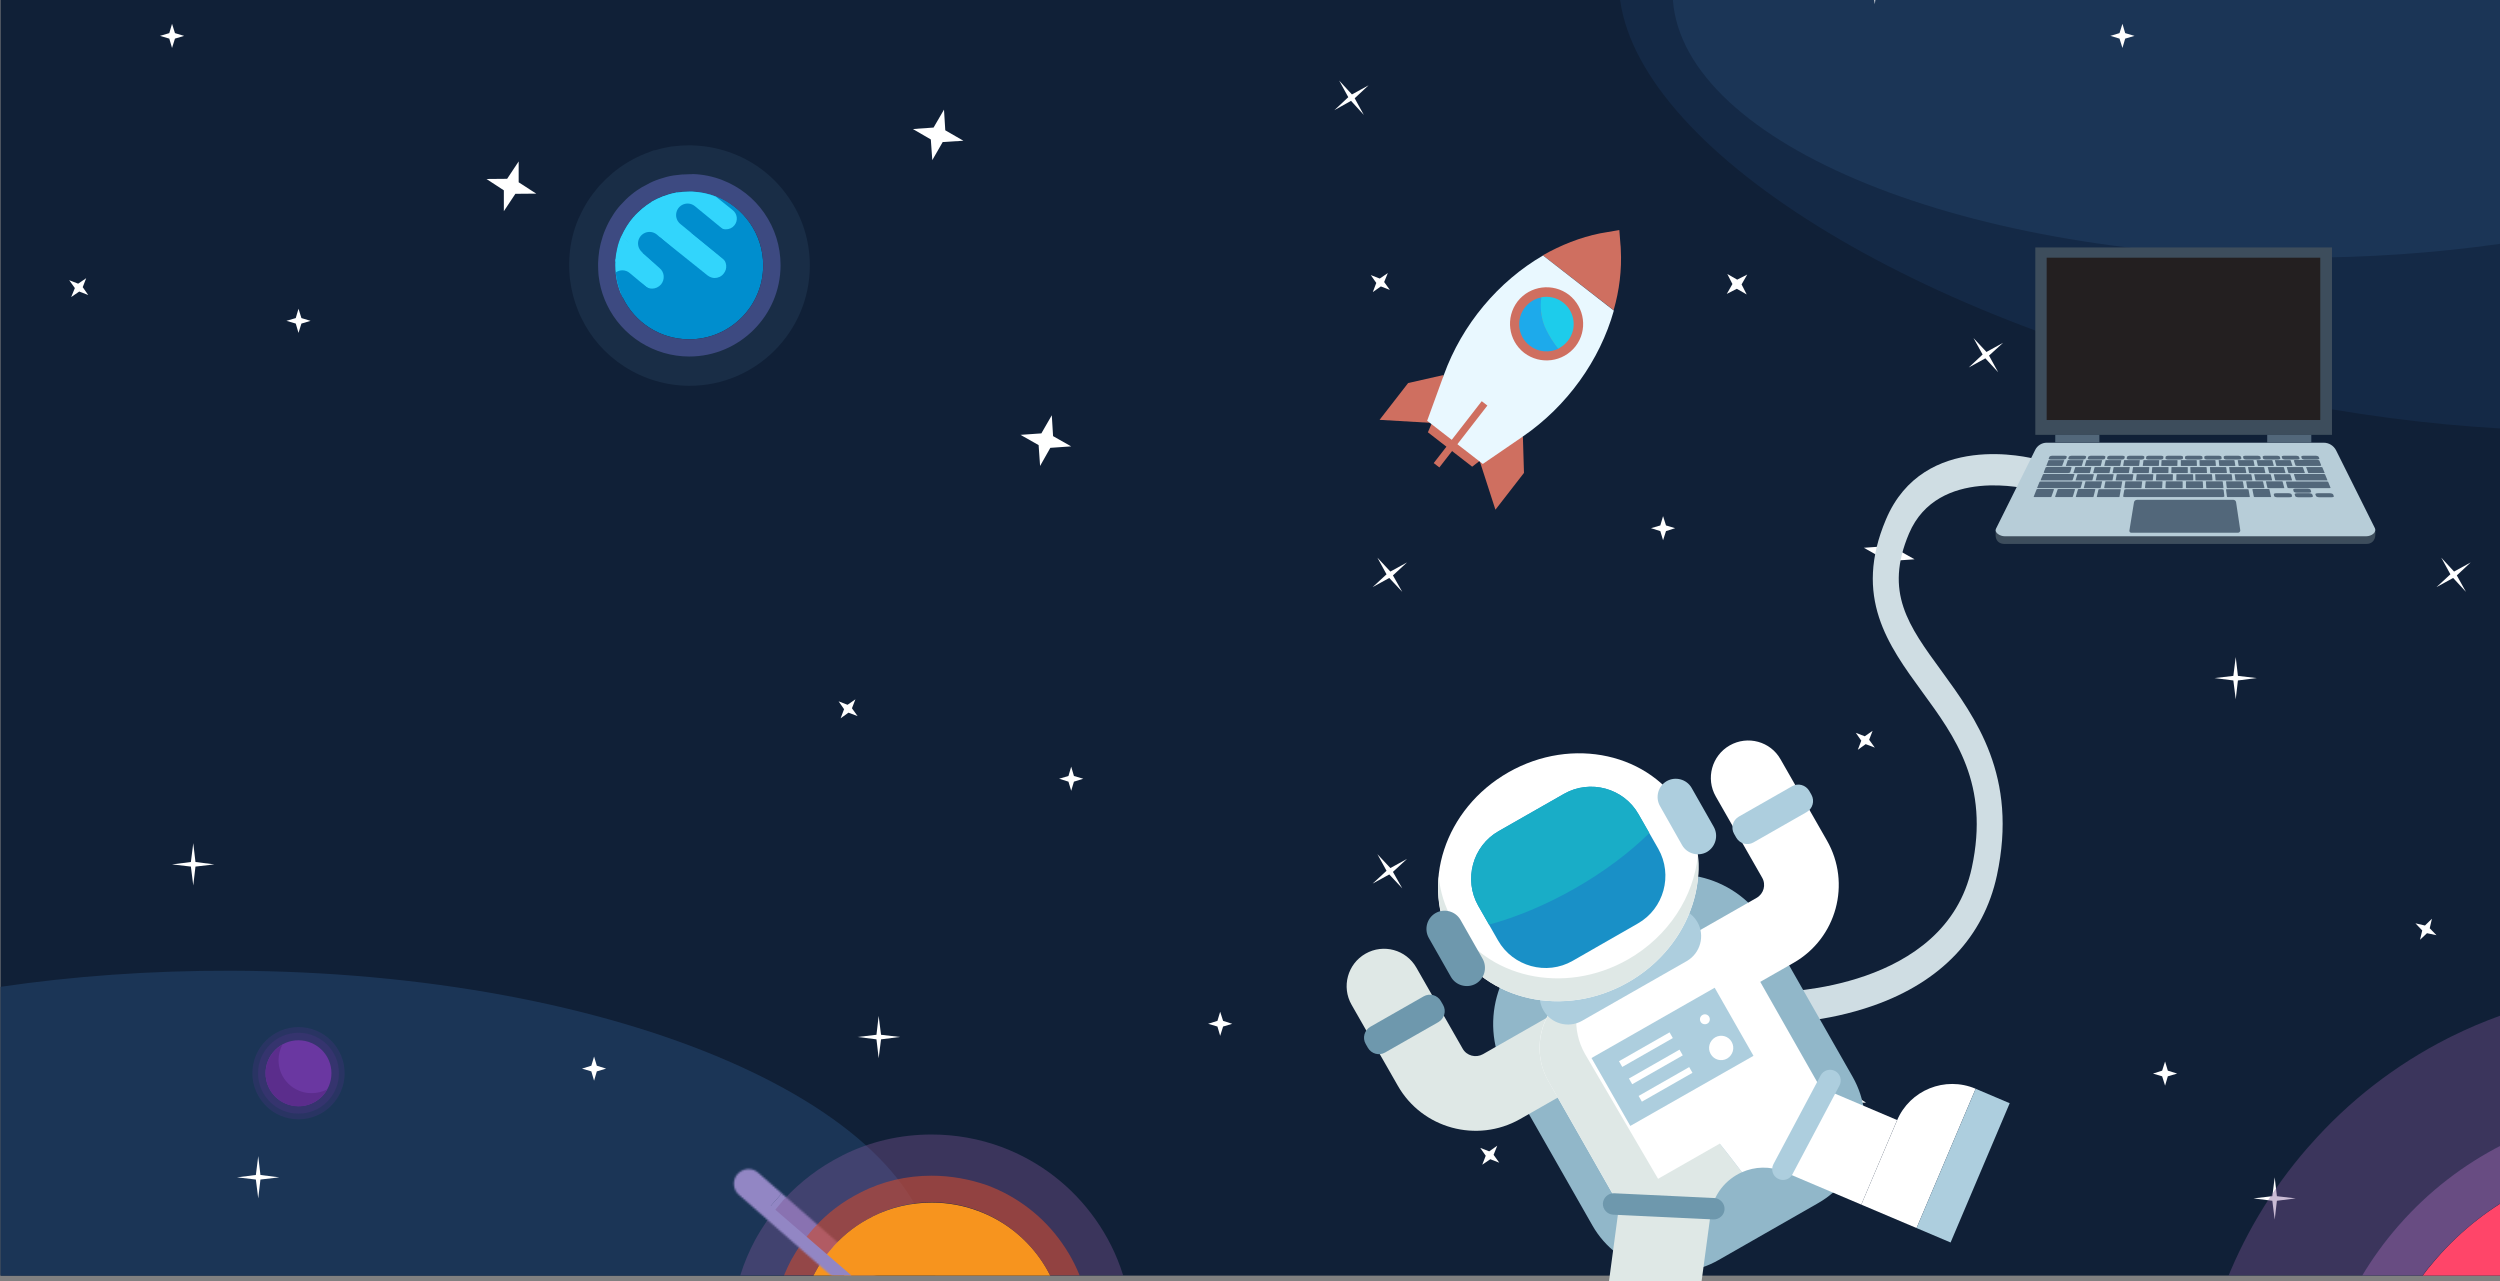 <?xml version="1.0" encoding="utf-8"?>
<!-- Generator: Adobe Illustrator 16.0.4, SVG Export Plug-In . SVG Version: 6.00 Build 0)  -->
<!DOCTYPE svg PUBLIC "-//W3C//DTD SVG 1.1//EN" "http://www.w3.org/Graphics/SVG/1.1/DTD/svg11.dtd">
<svg version="1.1" xmlns="http://www.w3.org/2000/svg" xmlns:xlink="http://www.w3.org/1999/xlink" x="0px" y="0px" width="1366px"
	 height="700px" viewBox="0 0 1366 700" enable-background="new 0 0 1366 700" xml:space="preserve">
<rect x="0" y="0" width="1366" height="700" fill="#808080" stroke="none"/>
<g id="BG">
	<g>
		<rect id="XMLID_113_" x="0.3" y="-4" fill="#102037" width="1366" height="701"/>
		<g id="XMLID_106_">
			<path id="XMLID_111_" fill="#142946" d="M1366.1-3.8v237.9c-38.9-2.2-80.6-7.5-123.7-16.4C1047,177.5,892.1,80.5,884.8-3.8
				H1366.1z"/>
			<path id="XMLID_107_" fill="#1B3556" d="M1366.1-3.8v137c-34.9,5-72.4,7.7-111.4,7.6c-187.6-0.5-339.7-65.2-340.8-144.6H1366.1z"
				/>
		</g>
		<g id="XMLID_76_">
			<path id="XMLID_103_" fill="#1B3556" d="M0.3,697V539.2c39.4-5.8,81.8-8.9,125.8-8.8C337.9,531,509.7,605.5,511,697H0.3z"/>
		</g>
	</g>
</g>
<g id="STARS">
	<g>
		<polygon id="XMLID_214_" fill="#FFFFFF" points="163.1,181.9 161.6,176.8 156.5,175.3 161.6,173.8 163.1,168.7 164.7,173.8 
			169.7,175.3 164.7,176.8 		"/>
		<polygon id="XMLID_213_" fill="#FFFFFF" points="94,26.2 92.5,21.1 87.4,19.6 92.5,18.1 94,13 95.6,18.1 100.6,19.6 95.6,21.1 		
			"/>
		<polygon id="XMLID_212_" fill="#FFFFFF" points="908.7,295.2 907.2,290.2 902.1,288.6 907.2,287.1 908.7,282 910.3,287.1 
			915.3,288.6 910.3,290.2 		"/>
		<polygon id="XMLID_211_" fill="#FFFFFF" points="1159.7,26.2 1158.1,21.1 1153.1,19.6 1158.1,18.1 1159.7,13 1161.2,18.1 
			1166.3,19.6 1161.2,21.1 		"/>
		<polygon id="XMLID_210_" fill="#FFFFFF" points="48.2,161.2 43.3,159.3 38.9,162.3 40.9,157.4 37.8,153.1 42.7,155 47.1,152 
			45.2,156.9 		"/>
		<polygon id="XMLID_209_" fill="#FFFFFF" points="759.4,158.4 754.5,156.5 750.1,159.6 752,154.6 749,150.3 753.9,152.2 
			758.3,149.2 756.3,154.1 		"/>
		<polygon id="XMLID_208_" fill="#FFFFFF" points="1024.4,408.5 1019.4,406.6 1015.1,409.7 1017,404.7 1014,400.4 1018.9,402.3 
			1023.2,399.3 1021.3,404.2 		"/>
		<polygon id="XMLID_207_" fill="#FFFFFF" points="1322.3,513.5 1323.5,508.4 1319.8,504.5 1325,505.7 1328.8,502 1327.6,507.2 
			1331.3,511 1326.1,509.9 		"/>
		<polygon id="XMLID_206_" fill="#FFFFFF" points="324.6,590.5 323.1,585.4 318,583.9 323.1,582.3 324.6,577.3 326.1,582.3 
			331.2,583.9 326.1,585.4 		"/>
		<polygon id="XMLID_204_" fill="#FFFFFF" points="1183,593.2 1181.4,588.1 1176.4,586.6 1181.4,585 1183,580 1184.5,585 
			1189.6,586.6 1184.5,588.1 		"/>
		<polygon id="XMLID_203_" fill="#FFFFFF" points="954.4,160.9 949,157.8 943.5,160.6 946.6,155.2 943.8,149.7 949.2,152.8 
			954.7,150 951.6,155.4 		"/>
		<polygon id="XMLID_202_" fill="#FFFFFF" points="293,105.8 281.6,105.9 275.3,115.4 275.3,104 265.8,97.8 277.1,97.7 283.4,88.2 
			283.4,99.6 		"/>
		<polygon id="XMLID_201_" fill="#FFFFFF" points="889.8,678.6 888.3,673.5 883.2,672 888.3,670.4 889.8,665.4 891.4,670.4 
			896.4,672 891.4,673.5 		"/>
		<polygon id="XMLID_200_" fill="#FFFFFF" points="819.2,635.3 814.3,633.4 809.9,636.4 811.8,631.5 808.8,627.2 813.7,629.1 
			818.1,626 816.1,631 		"/>
		<polygon id="XMLID_199_" fill="#FFFFFF" points="1019.6,602.5 1008.3,602.6 1002,612.1 1002,600.7 992.4,594.4 1003.8,594.4 
			1010.1,584.9 1010.1,596.3 		"/>
		<polygon id="XMLID_197_" fill="#FFFFFF" points="1046.1,305.6 1034.7,306.4 1029.1,316.3 1028.3,304.9 1018.4,299.3 1029.8,298.5 
			1035.5,288.6 1036.2,300 		"/>
		<polygon id="XMLID_149_" fill="#FFFFFF" points="105.6,460.7 106.8,471 117.1,472.3 106.8,473.5 105.6,483.8 104.3,473.5 
			94,472.3 104.3,471 		"/>
		<polygon id="XMLID_145_" fill="#FFFFFF" points="1078.3,184.7 1085.4,192.3 1094.5,187.3 1086.8,194.3 1091.8,203.4 1084.8,195.8 
			1075.7,200.8 1083.3,193.7 		"/>
		<polygon id="XMLID_144_" fill="#FFFFFF" points="666.7,566 665.2,560.9 660.1,559.4 665.2,557.8 666.7,552.8 668.3,557.8 
			673.3,559.4 668.3,560.9 		"/>
		<polygon id="XMLID_143_" fill="#FFFFFF" points="752.6,466.7 759.7,474.3 768.8,469.3 761.1,476.4 766.2,485.4 759.1,477.8 
			750,482.8 757.6,475.8 		"/>
		<polygon id="XMLID_142_" fill="#FFFFFF" points="1333.9,304.7 1340.9,312.3 1350,307.3 1342.4,314.4 1347.4,323.4 1340.4,315.8 
			1331.3,320.8 1338.9,313.8 		"/>
		<polygon id="XMLID_141_" fill="#FFFFFF" points="468.6,391.3 463.6,389.4 459.3,392.5 461.2,387.5 458.2,383.2 463.1,385.1 
			467.4,382.1 465.5,387 		"/>
		<polygon id="XMLID_139_" fill="#FFFFFF" points="585.3,243.9 573.9,244.7 568.3,254.6 567.5,243.2 557.6,237.6 569,236.8 
			574.7,226.9 575.4,238.3 		"/>
		<polygon id="XMLID_138_" fill="#FFFFFF" points="1221.6,359 1222.8,369.3 1233.1,370.5 1222.8,371.8 1221.6,382.1 1220.3,371.8 
			1210,370.5 1220.3,369.3 		"/>
		<polygon id="XMLID_137_" fill="#FFFFFF" points="752.6,304.7 759.7,312.3 768.8,307.3 761.1,314.4 766.2,323.4 759.1,315.8 
			750,320.8 757.6,313.8 		"/>
		<polygon id="XMLID_135_" fill="#FFFFFF" points="526.4,76.9 515.1,77.6 509.4,87.5 508.6,76.2 498.8,70.5 510.1,69.7 515.8,59.9 
			516.5,71.2 		"/>
		<polygon id="XMLID_134_" fill="#FFFFFF" points="1024.4,-20.8 1025.6,-10.5 1035.9,-9.3 1025.6,-8 1024.4,2.3 1023.1,-8 
			1012.8,-9.3 1023.1,-10.5 		"/>
		<polygon id="XMLID_133_" fill="#FFFFFF" points="731.7,44 738.7,51.6 747.8,46.6 740.2,53.7 745.2,62.8 738.2,55.1 729.1,60.2 
			736.7,53.1 		"/>
		<polygon id="XMLID_132_" fill="#FFFFFF" points="1242.9,643.3 1244.1,653.6 1254.4,654.8 1244.1,656.1 1242.9,666.4 1241.6,656.1 
			1231.3,654.8 1241.6,653.6 		"/>
		<polygon id="XMLID_131_" fill="#FFFFFF" points="585.3,432.1 583.8,427.1 578.7,425.5 583.8,424 585.3,418.9 586.8,424 
			591.9,425.5 586.8,427.1 		"/>
		<polygon id="XMLID_130_" fill="#FFFFFF" points="480.1,555.1 481.4,565.4 491.7,566.6 481.4,567.9 480.1,578.2 478.9,567.9 
			468.6,566.6 478.9,565.4 		"/>
		<polygon id="XMLID_129_" fill="#FFFFFF" points="141.1,631.7 142.3,642 152.6,643.3 142.3,644.5 141.1,654.8 139.8,644.5 
			129.5,643.3 139.8,642 		"/>
	</g>
</g>
<g id="ASTRONAUT">
	<g>
		<g>
			<path fill="#CFDDE3" d="M971.3,559l0-17c0.9,0,91.7-0.9,106.1-67.9c9.8-45.6-9-71.3-27.2-96.2c-18.5-25.4-37.7-51.7-19.7-94.1
				c20.6-48.7,79.1-33.6,81.6-33l-3.1,16.6c-0.5-0.1-50.2-12.8-65.9,24.1c-13.6,32.1-0.5,50.2,17.8,75.2
				c18.6,25.6,41.9,57.4,30.2,111.7c-7.2,33.4-30.4,58-67.3,71C996.9,558.9,972.4,559,971.3,559z"/>
			<g id="XMLID_146_">
				<path id="XMLID_198_" fill="#91B7C9" d="M993.4,657.4L939,688.5c-24.2,13.8-55.1,5.4-68.9-18.9l-46.9-82.3
					c-15.3-26.9-5.9-61.5,21-76.8l44.4-25.4c26.9-15.3,61.4-5.9,76.8,21l46.9,82.3C1026.1,612.7,1017.7,643.6,993.4,657.4z"/>
				<g id="XMLID_147_">
					<g id="XMLID_194_">
						<path id="XMLID_196_" fill="#DFE8E6" d="M842.4,730.2l81.9,11l4.4-32.6l-49.4-6.6C861.3,699.6,844.8,712.2,842.4,730.2
							L842.4,730.2z"/>
						<polygon id="XMLID_195_" fill="#6E98AD" points="921.6,761.2 839.7,750.2 842.4,730.2 924.3,741.2 						"/>
					</g>
					<g id="XMLID_188_">
						<path id="XMLID_192_" fill="#DFE8E6" d="M890.5,615.4l-11.6,86.5l49.7,6.7l6.1-45.4c1.4-10.6,8.3-18.8,17.1-22.7
							c-4.8-6.3-9.6-12.6-14.8-18.8L890.5,615.4z"/>
						<path id="XMLID_191_" fill="#FFFFFF" d="M956.3,577.9l-18.6,43.9l-0.7-0.1c5.2,6.2,10,12.5,14.8,18.8c7-3.1,15.2-3.5,23-0.2
							l42.2,17.9l19.6-46.2L956.3,577.9z"/>
						<path id="XMLID_190_" fill="#FFFFFF" d="M1079.5,594.9l-32.3,76.1l-30.2-12.8l19.5-45.9
							C1043.5,595.6,1062.8,587.8,1079.5,594.9L1079.5,594.9z"/>
						<polygon id="XMLID_189_" fill="#ADCEDE" points="1065.8,678.9 1098.1,602.8 1079.5,594.9 1047.2,671 						"/>
					</g>
					<g id="XMLID_162_">
						<g id="XMLID_186_">
							<path id="XMLID_187_" fill="#FFFFFF" d="M980,526.1l-50.3,28.7c-9.8,5.6-22.3,2.2-27.8-7.6c-5.6-9.8-2.2-22.3,7.6-27.9
								l50.3-28.7c3.9-2.2,5.3-7.2,3-11.1l-25.3-44.3c-5.6-9.8-2.2-22.3,7.6-27.9c9.8-5.6,22.3-2.2,27.8,7.6l25.3,44.3
								C1011.7,482.7,1003.5,512.7,980,526.1z"/>
						</g>
						<g id="XMLID_182_">
							<g>
								<path id="XMLID_21_" fill="#DFE8E6" d="M830.5,611.5l50.3-28.7c9.8-5.6,13.2-18.1,7.6-27.9c-5.6-9.8-18-13.2-27.8-7.6
									L810.3,576c-3.9,2.2-8.9,0.9-11.1-3l-25.3-44.3c-5.6-9.8-18-13.2-27.8-7.6c-9.8,5.6-13.2,18.1-7.6,27.9l25.3,44.3
									C777.1,616.6,807,624.8,830.5,611.5z"/>
							</g>
						</g>
						<polygon id="XMLID_181_" fill="#FFFFFF" points="900.6,447.5 898.4,440 890.8,437.7 898.3,435.4 900.6,427.9 902.9,435.4 
							910.4,437.7 902.9,440 						"/>
						<path id="XMLID_178_" fill="#FFFFFF" d="M994.3,593.7l-110.6,63.1L846,590.6c-10-17.5-3.8-40,13.7-50l47-26.8
							c17.5-10,40-3.8,50,13.7L994.3,593.7z"/>
						<path id="XMLID_176_" fill="#DFE8E6" d="M913.4,656.8L866,575.8c-7.4-13.1-5.9-28.9,2.6-40.2l-8.9,5.1
							c-17.5,10-23.6,32.5-13.7,50l37.7,66.1H913.4z"/>
						<path id="XMLID_175_" fill="#ADCEDE" d="M921.7,525.1l-57.3,32.7c-7.4,4.2-16.9,1.6-21.1-5.8l0,0c-4.2-7.4-1.6-16.9,5.8-21.2
							l57.3-32.7c7.4-4.2,16.9-1.6,21.1,5.8l0,0C931.7,511.3,929.1,520.8,921.7,525.1z"/>
						<path id="XMLID_173_" fill="#FFFFFF" d="M920.1,443.3c18.1,31.7,4.4,73.5-30.5,93.4s-77.8,10.3-95.9-21.3
							c-18.1-31.7-4.4-73.5,30.5-93.4C859.1,402.1,902,411.6,920.1,443.3z"/>
						<path id="XMLID_171_" fill="#DFE8E6" d="M927.7,467.4c-2.2,22.3-15.8,44-38.1,56.8c-34.9,19.9-77.8,10.3-95.9-21.3
							c-4.3-7.6-6.8-15.8-7.6-24.1c-1.2,12.5,1.2,25.2,7.7,36.6c18.1,31.7,61,41.2,95.9,21.3C916.1,521.6,930.4,493.8,927.7,467.4z"
							/>
						<path id="XMLID_169_" fill="#1990C7" d="M895.3,444.9l10.8,18.9c8.1,14.3,3.1,32.7-11.2,40.8L859.3,525
							c-14.3,8.2-32.7,3.1-40.8-11.2l-10.8-18.9c-8.1-14.3-3.1-32.7,11.2-40.8l35.6-20.3C868.8,425.6,887.2,430.6,895.3,444.9z"/>
						<path id="XMLID_168_" fill="#19ADC7" d="M895.3,444.9l5.9,10.3c-10.9,10.7-24.8,21.2-40.8,30.3c-16,9.1-32,15.7-46.8,19.7
							l-5.9-10.3c-8.1-14.3-3.1-32.7,11.2-40.8l35.6-20.3C868.8,425.6,887.2,430.6,895.3,444.9z"/>
						<path id="XMLID_166_" fill="#6E98AD" d="M806.4,537.5L806.4,537.5c-4.8,2.7-10.9,1-13.6-3.7l-12.1-21.3
							c-2.7-4.8-1-10.9,3.7-13.6l0,0c4.8-2.7,10.9-1,13.6,3.7l12.1,21.3C812.8,528.7,811.1,534.8,806.4,537.5z"/>
						<path id="XMLID_164_" fill="#ADCEDE" d="M932.7,465.5L932.7,465.5c-4.8,2.7-10.9,1-13.6-3.7L907,440.4
							c-2.7-4.8-1-10.9,3.7-13.6l0,0c4.8-2.7,10.9-1,13.6,3.7l12.1,21.3C939.1,456.6,937.4,462.7,932.7,465.5z"/>
						
							<rect id="XMLID_163_" x="833.1" y="539" transform="matrix(-0.869 0.495 -0.495 -0.869 1826.827 594.108)" fill="#ADCEDE" width="3.3" height="0"/>
					</g>
					<polygon id="XMLID_161_" fill="#ADCEDE" points="958.1,576.9 890.8,615.2 869.6,578.1 936.9,539.7 					"/>
					<path id="XMLID_160_" fill="#FFFFFF" d="M946.2,569.3c1.8,3.2,0.7,7.2-2.5,9.1c-3.2,1.8-7.2,0.7-9-2.5s-0.7-7.2,2.5-9.1
						C940.4,565,944.4,566.1,946.2,569.3z"/>
					<path id="XMLID_159_" fill="#FFFFFF" d="M933.9,555.6c0.7,1.3,0.3,3-1,3.7c-1.3,0.7-3,0.3-3.7-1c-0.7-1.3-0.3-3,1-3.7
						C931.5,553.8,933.2,554.3,933.9,555.6z"/>
					
						<rect id="XMLID_158_" x="882.8" y="571.8" transform="matrix(0.869 -0.496 0.496 0.869 -166.153 520.823)" fill="#FFFFFF" width="31.8" height="3.6"/>
					
						<rect id="XMLID_157_" x="888.2" y="581.3" transform="matrix(0.869 -0.496 0.496 0.869 -170.123 524.693)" fill="#FFFFFF" width="31.8" height="3.6"/>
					
						<rect id="XMLID_156_" x="893.5" y="590.7" transform="matrix(0.869 -0.496 0.496 0.869 -174.099 528.683)" fill="#FFFFFF" width="31.8" height="3.6"/>
					<path id="XMLID_154_" fill="#6E98AD" d="M785.9,558.5l-29.1,16.6c-3.3,1.9-7.5,0.7-9.4-2.6l-1.2-2.1c-1.9-3.3-0.7-7.5,2.6-9.4
						l29.1-16.6c3.3-1.9,7.5-0.7,9.4,2.6l1.2,2.1C790.4,552.4,789.2,556.6,785.9,558.5z"/>
					<path id="XMLID_152_" fill="#ADCEDE" d="M987.2,443.7l-29.1,16.6c-3.3,1.9-7.5,0.7-9.4-2.6l-1.2-2.1c-1.9-3.3-0.7-7.5,2.6-9.4
						l29.1-16.6c3.3-1.9,7.5-0.7,9.4,2.6l1.2,2.1C991.6,437.6,990.5,441.8,987.2,443.7z"/>
					<path id="XMLID_150_" fill="#6E98AD" d="M936.2,666.3l-54.8-2.6c-3.2-0.2-5.7-2.9-5.6-6.1l0,0c0.2-3.2,2.9-5.7,6.1-5.6
						l54.8,2.6c3.2,0.2,5.7,2.9,5.6,6.1l0,0C942.2,663.9,939.4,666.4,936.2,666.3z"/>
					<path id="XMLID_148_" fill="#ADCEDE" d="M979.4,641.6l25.7-48.5c1.5-2.9,0.4-6.4-2.4-7.9l0,0c-2.9-1.5-6.4-0.4-7.9,2.4
						L969,636.1c-1.5,2.9-0.4,6.4,2.4,7.9l0,0C974.3,645.6,977.9,644.5,979.4,641.6z"/>
				</g>
			</g>
		</g>
		<g>
			<path fill="#3D4D5C" d="M1293.1,297.2h-197.9c-2.2,0-4.5-1.1-4.8-4.3v-3l21.7-40c1.2-2.3,3.6-3.8,6.2-3.8h151.4
				c2.8,0,9.1,5.6,10.3,8.1l17.9,36.4v1.3C1297.9,295.7,1295.5,297.2,1293.1,297.2z"/>
			<path fill="#B7CDD8" d="M1293.1,293h-197.9c-2.2,0-5.8-1.9-4.5-4.3l21.4-43c1.2-2.3,3.6-3.8,6.2-3.8h151.4c2.8,0,5.4,1.6,6.7,4.1
				l21.1,42.3C1299,291,1295.5,293,1293.1,293z"/>
			<rect x="1112.1" y="135.2" fill="#3D4D5C" width="162.1" height="102.4"/>
			<rect x="1118.3" y="140.8" fill="#231F20" width="149.5" height="88.7"/>
			<path fill="#52677A" d="M1222.8,291.1h-58.3c-0.6,0-1.1-0.6-1-1.2l2.5-15.4c0.1-0.8,0.8-1.4,1.7-1.4h52.6c0.7,0,1.4,0.5,1.5,1.3
				l2.3,15.4C1224.1,290.5,1223.5,291.1,1222.8,291.1z"/>
			<path fill="#52677A" d="M1127.1,251.1h-6.3c-0.9,0-1.5-0.3-1.4-0.6l0.4-0.9c0.1-0.3,0.9-0.6,1.8-0.6h6.3c0.9,0,1.5,0.3,1.4,0.6
				l-0.3,0.9C1128.8,250.8,1128,251.1,1127.1,251.1z"/>
			<path fill="#52677A" d="M1137.8,251.1h-6.3c-0.9,0-1.5-0.3-1.4-0.6l0.3-0.9c0.1-0.3,0.9-0.6,1.8-0.6h6.3c0.9,0,1.5,0.3,1.4,0.6
				l-0.3,0.9C1139.4,250.8,1138.6,251.1,1137.8,251.1z"/>
			<path fill="#52677A" d="M1148.4,251.1h-6.3c-0.9,0-1.5-0.3-1.4-0.6l0.3-0.9c0.1-0.3,0.9-0.6,1.7-0.6h6.3c0.9,0,1.5,0.3,1.4,0.6
				l-0.2,0.9C1150.1,250.8,1149.3,251.1,1148.4,251.1z"/>
			<path fill="#52677A" d="M1159.1,251.1h-6.3c-0.9,0-1.5-0.3-1.5-0.6l0.2-0.9c0.1-0.3,0.8-0.6,1.7-0.6h6.3c0.9,0,1.5,0.3,1.5,0.6
				l-0.2,0.9C1160.7,250.8,1160,251.1,1159.1,251.1z"/>
			<path fill="#52677A" d="M1169.8,251.1h-6.3c-0.9,0-1.6-0.3-1.5-0.6l0.2-0.9c0.1-0.3,0.8-0.6,1.7-0.6h6.3c0.9,0,1.5,0.3,1.5,0.6
				l-0.1,0.9C1171.4,250.8,1170.6,251.1,1169.8,251.1z"/>
			<path fill="#52677A" d="M1180.4,251.1h-6.3c-0.9,0-1.6-0.3-1.5-0.6l0.1-0.9c0-0.3,0.8-0.6,1.6-0.6h6.3c0.9,0,1.6,0.3,1.5,0.6
				l-0.1,0.9C1182,250.8,1181.3,251.1,1180.4,251.1z"/>
			<path fill="#52677A" d="M1191.1,251.1h-6.3c-0.9,0-1.6-0.3-1.6-0.6l0.1-0.9c0-0.3,0.7-0.6,1.6-0.6h6.3c0.9,0,1.6,0.3,1.6,0.6
				l0,0.9C1192.7,250.8,1192,251.1,1191.1,251.1z"/>
			<path fill="#52677A" d="M1201.8,251.1h-6.3c-0.9,0-1.6-0.3-1.6-0.6l0-0.9c0-0.3,0.7-0.6,1.6-0.6h6.3c0.9,0,1.6,0.3,1.6,0.6
				l0.1,0.9C1203.4,250.8,1202.7,251.1,1201.8,251.1z"/>
			<path fill="#52677A" d="M1212.4,251.1h-6.3c-0.9,0-1.6-0.3-1.6-0.6l-0.1-0.9c0-0.3,0.7-0.6,1.5-0.6h6.3c0.9,0,1.6,0.3,1.6,0.6
				l0.1,0.9C1214,250.8,1213.3,251.1,1212.4,251.1z"/>
			<path fill="#52677A" d="M1223.1,251.1h-6.3c-0.9,0-1.6-0.3-1.7-0.6l-0.1-0.9c0-0.3,0.6-0.6,1.5-0.6h6.3c0.9,0,1.6,0.3,1.7,0.6
				l0.2,0.9C1224.7,250.8,1224,251.1,1223.1,251.1z"/>
			<path fill="#52677A" d="M1233.8,251.1h-6.3c-0.9,0-1.6-0.3-1.7-0.6l-0.2-0.9c-0.1-0.3,0.6-0.6,1.5-0.6h6.3c0.9,0,1.6,0.3,1.7,0.6
				l0.2,0.9C1235.3,250.8,1234.7,251.1,1233.8,251.1z"/>
			<path fill="#52677A" d="M1244.5,251.1h-6.3c-0.9,0-1.7-0.3-1.7-0.6l-0.2-0.9c-0.1-0.3,0.6-0.6,1.4-0.6h6.3c0.9,0,1.7,0.3,1.7,0.6
				l0.3,0.9C1246,250.8,1245.3,251.1,1244.5,251.1z"/>
			<path fill="#52677A" d="M1255.1,251.1h-6.3c-0.9,0-1.7-0.3-1.8-0.6l-0.3-0.9c-0.1-0.3,0.5-0.6,1.4-0.6h6.3c0.9,0,1.7,0.3,1.8,0.6
				l0.3,0.9C1256.6,250.8,1256,251.1,1255.1,251.1z"/>
			<path fill="#52677A" d="M1265.8,251.1h-6.3c-0.9,0-1.7-0.3-1.8-0.6l-0.3-0.9c-0.1-0.3,0.5-0.6,1.4-0.6h6.3c0.9,0,1.7,0.3,1.8,0.6
				l0.4,0.9C1267.3,250.8,1266.7,251.1,1265.8,251.1z"/>
			<path fill="#52677A" d="M1126.5,254.6h-8.1c-0.2,0-0.3-0.1-0.3-0.1l1.2-3c0-0.1,0.2-0.1,0.4-0.1h7.9c0.2,0,0.3,0.1,0.3,0.1
				l-1.1,3C1126.9,254.5,1126.7,254.6,1126.5,254.6z"/>
			<path fill="#52677A" d="M1141.4,258.5h-8.2c-0.2,0-0.3-0.1-0.3-0.1l1-3.1c0-0.1,0.2-0.1,0.4-0.1h8.1c0.2,0,0.3,0.1,0.3,0.1
				l-0.8,3.1C1141.8,258.4,1141.6,258.5,1141.4,258.5z"/>
			<path fill="#52677A" d="M1142.8,262.5h-8.4c-0.2,0-0.4-0.1-0.3-0.1l1-3.2c0-0.1,0.2-0.1,0.4-0.1h8.3c0.2,0,0.4,0.1,0.3,0.1
				l-0.8,3.2C1143.2,262.4,1143,262.5,1142.8,262.5z"/>
			<path fill="#52677A" d="M1147.5,266.7h-8.6c-0.2,0-0.4-0.1-0.3-0.2l0.9-3.4c0-0.1,0.2-0.1,0.4-0.1h8.4c0.2,0,0.4,0.1,0.3,0.1
				l-0.8,3.4C1147.9,266.7,1147.7,266.7,1147.5,266.7z"/>
			<path fill="#52677A" d="M1120.4,271.6h-8.8c-0.2,0-0.4-0.1-0.4-0.2l1.6-4c0-0.1,0.3-0.2,0.5-0.2h8.6c0.2,0,0.4,0.1,0.4,0.2
				l-1.4,4C1120.8,271.6,1120.6,271.6,1120.4,271.6z"/>
			<path fill="#52677A" d="M1132.1,271.6h-8.8c-0.2,0-0.4-0.1-0.4-0.2l1.4-4c0-0.1,0.2-0.2,0.5-0.2h8.6c0.2,0,0.4,0.1,0.4,0.2
				l-1.2,4C1132.5,271.6,1132.3,271.6,1132.1,271.6z"/>
			<path fill="#52677A" d="M1143.4,271.6h-8.8c-0.2,0-0.4-0.1-0.4-0.2l1.2-4c0-0.1,0.2-0.2,0.5-0.2h8.6c0.2,0,0.4,0.1,0.4,0.2l-1,4
				C1143.9,271.6,1143.7,271.6,1143.4,271.6z"/>
			<path fill="#52677A" d="M1157.7,271.6h-11.6c-0.3,0-0.5-0.1-0.4-0.2l0.9-3.9c0-0.1,0.3-0.2,0.5-0.2h11.3c0.3,0,0.5,0.1,0.4,0.2
				l-0.7,3.9C1158.2,271.5,1158,271.6,1157.7,271.6z"/>
			<path fill="#52677A" d="M1228.9,271.6h-11.6c-0.3,0-0.5-0.1-0.5-0.2l-0.5-3.9c0-0.1,0.2-0.2,0.5-0.2h11.3c0.3,0,0.5,0.1,0.5,0.2
				l0.7,3.9C1229.4,271.5,1229.2,271.6,1228.9,271.6z"/>
			<path fill="#52677A" d="M1240.6,271.6h-8.6c-0.2,0-0.4-0.1-0.5-0.2l-0.8-4c0-0.1,0.2-0.2,0.4-0.2h8.5c0.2,0,0.4,0.1,0.4,0.2
				l0.9,4C1241,271.6,1240.8,271.6,1240.6,271.6z"/>
			<path fill="#52677A" d="M1214.4,271.6h-53.4c-0.6,0-1-0.2-0.9-0.4l0.6-3.5c0-0.2,0.5-0.4,1.1-0.4h52.2c0.5,0,1,0.2,1,0.4l0.4,3.5
				C1215.4,271.4,1215,271.6,1214.4,271.6z"/>
			<path fill="#52677A" d="M1158.7,266.7h-8.6c-0.2,0-0.4-0.1-0.4-0.2l0.7-3.4c0-0.1,0.2-0.1,0.4-0.1h8.4c0.2,0,0.4,0.1,0.4,0.1
				l-0.6,3.4C1159.1,266.7,1158.9,266.7,1158.7,266.7z"/>
			<path fill="#52677A" d="M1169.8,266.7h-8.6c-0.2,0-0.4-0.1-0.4-0.2l0.5-3.4c0-0.1,0.2-0.1,0.4-0.1h8.4c0.2,0,0.4,0.1,0.4,0.1
				l-0.4,3.4C1170.2,266.7,1170.1,266.7,1169.8,266.7z"/>
			<path fill="#52677A" d="M1181,266.7h-8.6c-0.2,0-0.4-0.1-0.4-0.2l0.4-3.4c0-0.1,0.2-0.1,0.4-0.1h8.4c0.2,0,0.4,0.1,0.4,0.1
				l-0.2,3.4C1181.4,266.7,1181.2,266.7,1181,266.7z"/>
			<path fill="#52677A" d="M1192.2,266.7h-8.6c-0.2,0-0.4-0.1-0.4-0.2l0.2-3.4c0-0.1,0.2-0.1,0.4-0.1h8.4c0.2,0,0.4,0.1,0.4,0.1
				l0,3.4C1192.6,266.7,1192.4,266.7,1192.2,266.7z"/>
			<path fill="#52677A" d="M1203.4,266.7h-8.6c-0.2,0-0.4-0.1-0.4-0.2l0-3.4c0-0.1,0.2-0.1,0.4-0.1h8.4c0.2,0,0.4,0.1,0.4,0.1
				l0.2,3.4C1203.7,266.7,1203.6,266.7,1203.4,266.7z"/>
			<path fill="#52677A" d="M1214.5,266.7h-8.6c-0.2,0-0.4-0.1-0.4-0.2l-0.2-3.4c0-0.1,0.2-0.1,0.4-0.1h8.4c0.2,0,0.4,0.1,0.4,0.1
				l0.4,3.4C1214.9,266.7,1214.7,266.7,1214.5,266.7z"/>
			<path fill="#52677A" d="M1225.7,266.7h-8.6c-0.2,0-0.4-0.1-0.4-0.2l-0.4-3.4c0-0.1,0.2-0.1,0.4-0.1h8.4c0.2,0,0.4,0.1,0.4,0.1
				l0.6,3.4C1226.1,266.7,1225.9,266.7,1225.7,266.7z"/>
			<path fill="#52677A" d="M1236.9,266.7h-8.6c-0.2,0-0.4-0.1-0.4-0.2l-0.6-3.4c0-0.1,0.1-0.1,0.4-0.1h8.4c0.2,0,0.4,0.1,0.4,0.1
				l0.8,3.4C1237.2,266.7,1237.1,266.7,1236.9,266.7z"/>
			<path fill="#52677A" d="M1251,271.7h-6.7c-0.9,0-1.6-0.3-1.7-0.6l-0.2-1c-0.1-0.3,0.5-0.6,1.4-0.6h6.6c0.8,0,1.6,0.3,1.7,0.6
				l0.3,1C1252.4,271.4,1251.8,271.7,1251,271.7z"/>
			<path fill="#52677A" d="M1262.5,271.7h-6.7c-0.9,0-1.6-0.3-1.7-0.6l-0.3-1c-0.1-0.3,0.5-0.6,1.3-0.6h6.6c0.8,0,1.6,0.3,1.7,0.6
				l0.4,1C1263.9,271.4,1263.3,271.7,1262.5,271.7z"/>
			<path fill="#52677A" d="M1261.6,269.2h-6.6c-0.8,0-1.6-0.3-1.7-0.6l-0.3-1c-0.1-0.3,0.5-0.6,1.3-0.6h6.5c0.8,0,1.6,0.3,1.7,0.6
				l0.3,1C1263,268.9,1262.4,269.2,1261.6,269.2z"/>
			<path fill="#52677A" d="M1274,271.7h-6.7c-0.9,0-1.6-0.3-1.8-0.6l-0.4-1c-0.1-0.3,0.5-0.6,1.3-0.6h6.6c0.8,0,1.6,0.3,1.8,0.6
				l0.4,1C1275.4,271.4,1274.8,271.7,1274,271.7z"/>
			<path fill="#52677A" d="M1153.8,262.5h-8.4c-0.2,0-0.4-0.1-0.3-0.1l0.8-3.2c0-0.1,0.2-0.1,0.4-0.1h8.3c0.2,0,0.4,0.1,0.3,0.1
				l-0.6,3.2C1154.2,262.4,1154,262.5,1153.8,262.5z"/>
			<path fill="#52677A" d="M1164.8,262.5h-8.4c-0.2,0-0.4-0.1-0.4-0.1l0.6-3.2c0-0.1,0.2-0.1,0.4-0.1h8.3c0.2,0,0.4,0.1,0.4,0.1
				l-0.5,3.2C1165.2,262.4,1165,262.5,1164.8,262.5z"/>
			<path fill="#52677A" d="M1175.9,262.5h-8.4c-0.2,0-0.4-0.1-0.4-0.1l0.4-3.2c0-0.1,0.2-0.1,0.4-0.1h8.3c0.2,0,0.4,0.1,0.4,0.1
				l-0.3,3.2C1176.2,262.4,1176.1,262.5,1175.9,262.5z"/>
			<path fill="#52677A" d="M1186.8,262.5h-8.4c-0.2,0-0.4-0.1-0.4-0.1l0.2-3.2c0-0.1,0.2-0.1,0.4-0.1h8.3c0.2,0,0.4,0.1,0.4,0.1
				l-0.1,3.2C1187.2,262.4,1187,262.5,1186.8,262.5z"/>
			<path fill="#52677A" d="M1197.9,262.5h-8.4c-0.2,0-0.4-0.1-0.4-0.1l0.1-3.2c0-0.1,0.2-0.1,0.4-0.1h8.3c0.2,0,0.4,0.1,0.4,0.1
				l0.1,3.2C1198.2,262.4,1198.1,262.5,1197.9,262.5z"/>
			<path fill="#52677A" d="M1208.4,262.5h-8.4c-0.2,0-0.4-0.1-0.4-0.1l-0.1-3.2c0-0.1,0.2-0.1,0.4-0.1h8.3c0.2,0,0.4,0.1,0.4,0.1
				l0.3,3.2C1208.8,262.4,1208.6,262.5,1208.4,262.5z"/>
			<path fill="#52677A" d="M1219.4,262.5h-8.4c-0.2,0-0.4-0.1-0.4-0.1l-0.3-3.2c0-0.1,0.2-0.1,0.4-0.1h8.3c0.2,0,0.4,0.1,0.4,0.1
				l0.4,3.2C1219.7,262.4,1219.6,262.5,1219.4,262.5z"/>
			<path fill="#52677A" d="M1230.3,262.5h-8.4c-0.2,0-0.4-0.1-0.4-0.1l-0.5-3.2c0-0.1,0.1-0.1,0.4-0.1h8.3c0.2,0,0.4,0.1,0.4,0.1
				l0.6,3.2C1230.7,262.4,1230.5,262.5,1230.3,262.5z"/>
			<path fill="#52677A" d="M1241.2,262.5h-8.4c-0.2,0-0.4-0.1-0.4-0.1l-0.7-3.2c0-0.1,0.1-0.1,0.3-0.1h8.3c0.2,0,0.4,0.1,0.4,0.1
				l0.8,3.2C1241.5,262.4,1241.4,262.5,1241.2,262.5z"/>
			<path fill="#52677A" d="M1252,262.5h-8.4c-0.2,0-0.4-0.1-0.4-0.1l-0.8-3.2c0-0.1,0.1-0.1,0.3-0.1h8.3c0.2,0,0.4,0.1,0.4,0.1
				l1,3.2C1252.4,262.4,1252.2,262.5,1252,262.5z"/>
			<path fill="#52677A" d="M1247.9,266.7h-8.6c-0.2,0-0.4-0.1-0.4-0.2l-0.8-3.4c0-0.1,0.1-0.1,0.3-0.1h8.4c0.2,0,0.4,0.1,0.4,0.1
				l0.9,3.4C1248.3,266.7,1248.2,266.7,1247.9,266.7z"/>
			<path fill="#52677A" d="M1271.3,262.5H1255c-0.3,0-0.5-0.1-0.6-0.2l-1-3.1c0-0.1,0.2-0.2,0.4-0.2h16c0.3,0,0.5,0.1,0.6,0.2
				l1.3,3.1C1271.8,262.4,1271.6,262.5,1271.3,262.5z"/>
			<path fill="#52677A" d="M1272.9,266.7h-22.3c-0.3,0-0.6-0.1-0.7-0.2l-0.9-3.2c0-0.1,0.2-0.2,0.5-0.2h21.9c0.3,0,0.6,0.1,0.7,0.2
				l1.3,3.2C1273.5,266.6,1273.2,266.7,1272.9,266.7z"/>
			<path fill="#52677A" d="M1131.8,262.5h-16.4c-0.3,0-0.5-0.1-0.4-0.2l1.3-3.1c0-0.1,0.3-0.2,0.6-0.2h16.1c0.3,0,0.5,0.1,0.5,0.2
				l-1,3.1C1132.4,262.4,1132.1,262.5,1131.8,262.5z"/>
			<path fill="#52677A" d="M1136.2,266.7h-22.6c-0.3,0-0.6-0.1-0.5-0.2l1.3-3.2c0.1-0.1,0.4-0.2,0.7-0.2h22.2c0.3,0,0.6,0.1,0.5,0.2
				l-0.9,3.2C1136.8,266.6,1136.5,266.7,1136.2,266.7z"/>
			<path fill="#52677A" d="M1152.2,258.5h-8.2c-0.2,0-0.4-0.1-0.3-0.1l0.8-3.1c0-0.1,0.2-0.1,0.4-0.1h8.1c0.2,0,0.4,0.1,0.3,0.1
				l-0.7,3.1C1152.5,258.4,1152.4,258.5,1152.2,258.5z"/>
			<path fill="#52677A" d="M1162.8,258.5h-8.2c-0.2,0-0.4-0.1-0.3-0.1l0.6-3.1c0-0.1,0.2-0.1,0.4-0.1h8.1c0.2,0,0.4,0.1,0.3,0.1
				l-0.5,3.1C1163.2,258.4,1163,258.5,1162.8,258.5z"/>
			<path fill="#52677A" d="M1173.6,258.5h-8.2c-0.2,0-0.4-0.1-0.4-0.1l0.5-3.1c0-0.1,0.2-0.1,0.4-0.1h8.1c0.2,0,0.4,0.1,0.4,0.1
				l-0.3,3.1C1174,258.4,1173.8,258.5,1173.6,258.5z"/>
			<path fill="#52677A" d="M1184.3,258.5h-8.2c-0.2,0-0.4-0.1-0.4-0.1l0.3-3.1c0-0.1,0.2-0.1,0.4-0.1h8.1c0.2,0,0.4,0.1,0.4,0.1
				l-0.1,3.1C1184.7,258.4,1184.5,258.5,1184.3,258.5z"/>
			<path fill="#52677A" d="M1195,258.5h-8.2c-0.2,0-0.4-0.1-0.4-0.1l0.1-3.1c0-0.1,0.2-0.1,0.4-0.1h8.1c0.2,0,0.4,0.1,0.4,0.1l0,3.1
				C1195.4,258.4,1195.2,258.5,1195,258.5z"/>
			<path fill="#52677A" d="M1205.5,258.5h-8.2c-0.2,0-0.4-0.1-0.4-0.1l-0.1-3.1c0-0.1,0.2-0.1,0.4-0.1h8.1c0.2,0,0.4,0.1,0.4,0.1
				l0.2,3.1C1205.8,258.4,1205.7,258.5,1205.5,258.5z"/>
			<path fill="#52677A" d="M1216.3,258.5h-8.2c-0.2,0-0.4-0.1-0.4-0.1l-0.2-3.1c0-0.1,0.2-0.1,0.4-0.1h8.1c0.2,0,0.4,0.1,0.4,0.1
				l0.4,3.1C1216.7,258.4,1216.5,258.5,1216.3,258.5z"/>
			<path fill="#52677A" d="M1227,258.5h-8.2c-0.2,0-0.4-0.1-0.4-0.1l-0.4-3.1c0-0.1,0.1-0.1,0.3-0.1h8.1c0.2,0,0.4,0.1,0.4,0.1
				l0.6,3.1C1227.4,258.4,1227.2,258.5,1227,258.5z"/>
			<path fill="#52677A" d="M1237.5,258.5h-8.2c-0.2,0-0.4-0.1-0.4-0.1l-0.6-3.1c0-0.1,0.1-0.1,0.3-0.1h8.1c0.2,0,0.4,0.1,0.4,0.1
				l0.7,3.1C1237.9,258.4,1237.7,258.5,1237.5,258.5z"/>
			<path fill="#52677A" d="M1248.5,258.5h-8.2c-0.2,0-0.4-0.1-0.4-0.1l-0.8-3.1c0-0.1,0.1-0.1,0.3-0.1h8.1c0.2,0,0.4,0.1,0.4,0.1
				l0.9,3.1C1248.8,258.4,1248.7,258.5,1248.5,258.5z"/>
			<path fill="#52677A" d="M1259,258.5h-8.2c-0.2,0-0.4-0.1-0.4-0.1l-0.9-3.1c0-0.1,0.1-0.1,0.3-0.1h8.1c0.2,0,0.4,0.1,0.4,0.1
				l1.1,3.1C1259.3,258.4,1259.2,258.5,1259,258.5z"/>
			<path fill="#52677A" d="M1269.8,258.5h-8.2c-0.2,0-0.4-0.1-0.4-0.1l-1.1-3.1c0-0.1,0.1-0.1,0.3-0.1h8.1c0.2,0,0.4,0.1,0.4,0.1
				l1.3,3.1C1270.1,258.4,1270,258.5,1269.8,258.5z"/>
			<path fill="#52677A" d="M1137.2,254.6h-8.1c-0.2,0-0.3-0.1-0.3-0.1l1-3c0-0.1,0.2-0.1,0.4-0.1h7.9c0.2,0,0.3,0.1,0.3,0.1l-0.9,3
				C1137.6,254.5,1137.4,254.6,1137.2,254.6z"/>
			<path fill="#52677A" d="M1147.5,254.6h-8.1c-0.2,0-0.3-0.1-0.3-0.1l0.9-3c0-0.1,0.2-0.1,0.4-0.1h7.9c0.2,0,0.3,0.1,0.3,0.1
				l-0.7,3C1147.9,254.5,1147.7,254.6,1147.5,254.6z"/>
			<path fill="#52677A" d="M1158.2,254.6h-8.1c-0.2,0-0.4-0.1-0.3-0.1l0.7-3c0-0.1,0.2-0.1,0.4-0.1h7.9c0.2,0,0.3,0.1,0.3,0.1
				l-0.6,3C1158.5,254.5,1158.4,254.6,1158.2,254.6z"/>
			<path fill="#52677A" d="M1168.5,254.6h-8.1c-0.2,0-0.4-0.1-0.3-0.1l0.5-3c0-0.1,0.2-0.1,0.4-0.1h7.9c0.2,0,0.4,0.1,0.3,0.1
				l-0.4,3C1168.9,254.5,1168.7,254.6,1168.5,254.6z"/>
			<path fill="#52677A" d="M1179.2,254.6h-8.1c-0.2,0-0.4-0.1-0.3-0.1l0.4-3c0-0.1,0.2-0.1,0.4-0.1h7.9c0.2,0,0.4,0.1,0.3,0.1
				l-0.2,3C1179.5,254.5,1179.4,254.6,1179.2,254.6z"/>
			<path fill="#52677A" d="M1189.4,254.6h-8.1c-0.2,0-0.4-0.1-0.4-0.1l0.2-3c0-0.1,0.2-0.1,0.4-0.1h7.9c0.2,0,0.4,0.1,0.4,0.1
				l-0.1,3C1189.8,254.5,1189.6,254.6,1189.4,254.6z"/>
			<path fill="#52677A" d="M1200.1,254.6h-8.1c-0.2,0-0.4-0.1-0.4-0.1l0-3c0-0.1,0.2-0.1,0.4-0.1h7.9c0.2,0,0.4,0.1,0.4,0.1l0.1,3
				C1200.4,254.5,1200.3,254.6,1200.1,254.6z"/>
			<path fill="#52677A" d="M1210.4,254.6h-8.1c-0.2,0-0.4-0.1-0.4-0.1l-0.1-3c0-0.1,0.2-0.1,0.4-0.1h7.9c0.2,0,0.4,0.1,0.4,0.1
				l0.3,3C1210.8,254.5,1210.6,254.6,1210.4,254.6z"/>
			<path fill="#52677A" d="M1221.1,254.6h-8.1c-0.2,0-0.4-0.1-0.4-0.1l-0.3-3c0-0.1,0.1-0.1,0.3-0.1h7.9c0.2,0,0.4,0.1,0.4,0.1
				l0.5,3C1221.4,254.5,1221.3,254.6,1221.1,254.6z"/>
			<path fill="#52677A" d="M1231.7,254.6h-8.1c-0.2,0-0.4-0.1-0.4-0.1l-0.5-3c0-0.1,0.1-0.1,0.3-0.1h7.9c0.2,0,0.4,0.1,0.4,0.1
				l0.6,3C1232,254.5,1231.9,254.6,1231.7,254.6z"/>
			<path fill="#52677A" d="M1242.2,254.6h-8.1c-0.2,0-0.4-0.1-0.4-0.1l-0.7-3c0-0.1,0.1-0.1,0.3-0.1h7.9c0.2,0,0.4,0.1,0.4,0.1
				l0.8,3C1242.5,254.5,1242.4,254.6,1242.2,254.6z"/>
			<path fill="#52677A" d="M1252.3,254.6h-8.1c-0.2,0-0.4-0.1-0.4-0.1l-0.8-3c0-0.1,0.1-0.1,0.3-0.1h7.9c0.2,0,0.4,0.1,0.4,0.1l1,3
				C1252.6,254.5,1252.5,254.6,1252.3,254.6z"/>
			<path fill="#52677A" d="M1267.4,254.6h-12.1c-0.6,0-1.1-0.2-1.1-0.4l-0.8-2.5c-0.1-0.2,0.3-0.4,0.9-0.4h11.9
				c0.5,0,1.1,0.2,1.1,0.4l1,2.5C1268.4,254.4,1268,254.6,1267.4,254.6z"/>
			<path fill="#52677A" d="M1129.9,258.5h-12.3c-0.6,0-1-0.2-0.9-0.4l1-2.6c0.1-0.2,0.6-0.4,1.2-0.4h12.1c0.6,0,1,0.2,0.9,0.4
				l-0.8,2.6C1130.9,258.3,1130.4,258.5,1129.9,258.5z"/>
			<rect x="1123" y="237.6" fill="#52677A" width="24.1" height="4.2"/>
			<rect x="1238.8" y="237.6" fill="#52677A" width="24.1" height="4.3"/>
		</g>
	</g>
</g>
<g id="PLANETS">
</g>
<g id="MASK">
	<g>
		<defs>
			<rect id="XMLID_1_" x="0.3" y="-4" width="1366" height="701"/>
		</defs>
		<clipPath id="XMLID_22_">
			<use xlink:href="#XMLID_1_"  overflow="visible"/>
		</clipPath>
		<g clip-path="url(#XMLID_22_)">
			<g>
				<g>
					<path fill="#939598" d="M1320.5,824c0.6,0.9,1.8,1.1,2.6,0.5c0.9-0.6,1.1-1.8,0.5-2.6c-0.6-0.9-1.8-1.1-2.6-0.5
						C1320.1,822,1319.9,823.2,1320.5,824z"/>
				</g>
			</g>
			<g>
				<path fill="#FF4569" d="M1509.1,642.7c-17.6-6.6-36.6-10.2-56.5-10.2c-25.8,0-50.1,6.1-71.7,16.8c0,0-0.8,0.4-1.1,0.6
					c-18.6,9.4-35.1,22.3-48.6,37.9c0,0-0.1,0.1-0.1,0.1c-24.7,28.3-39.7,65.4-39.7,105.9c0,5.5,0.3,11,0.8,16.4v0
					c0,0.3,0.1,0.6,0.1,0.9c2,18.6,7.1,36.4,14.9,52.6c26,54.1,81.3,91.5,145.4,91.5c89.1,0,161.3-72.2,161.3-161.3
					C1613.8,724.6,1570.3,665.6,1509.1,642.7z"/>
				<g opacity="0.4">
					<path fill="#7A5593" d="M1452.6,632.5c19.9,0,38.9,3.6,56.5,10.2c61.2,22.9,104.7,81.9,104.7,151.1
						c0,89.1-72.2,161.3-161.3,161.3c-64.1,0-119.4-37.4-145.4-91.5c-7.8-16.2-12.9-33.9-14.9-52.6c0-0.3-0.1-0.6-0.1-0.9v0
						c-0.5-5.4-0.8-10.8-0.8-16.4c0-40.5,15-77.6,39.7-105.9c0,0,0-0.1,0.1-0.1c13.6-15.5,30-28.5,48.6-37.9
						c0.4-0.2,1.1-0.6,1.1-0.6C1402.4,638.5,1426.8,632.5,1452.6,632.5L1452.6,632.5z M1452.6,539.8c-39.1,0-78.2,9.2-113.1,26.5
						l-0.2,0.1l0,0c0,0-0.8,0.4-1.6,0.8l0,0c-28.8,14.6-54.3,34.3-75.7,58.7c-0.3,0.4-0.6,0.7-1,1.1l0,0
						c-40.3,46.2-62.5,105.5-62.5,166.8c0,6.9,0.3,13.7,0.8,20.5v0.7l0.5,4.9l0,0.2l0.1,0.8c3.1,29,11,56.8,23.6,83
						c20.4,42.4,52.2,78.4,91.9,103.8c40.9,26.3,88.3,40.1,137,40.1c67.8,0,131.6-26.4,179.6-74.4c48-48,74.4-111.7,74.4-179.6
						c0-52.7-16-103.4-46.4-146.3c-29.6-42-70.6-73.6-118.6-91.5C1513.1,545.2,1483.2,539.8,1452.6,539.8L1452.6,539.8z"/>
				</g>
				<g opacity="0.7">
					<path fill="#7A5593" d="M1452.6,632.5c19.9,0,38.9,3.6,56.5,10.2c61.2,22.9,104.7,81.9,104.7,151.1
						c0,89.1-72.2,161.3-161.3,161.3c-64.1,0-119.4-37.4-145.4-91.5c-7.8-16.2-12.9-33.9-14.9-52.6c0-0.3-0.1-0.6-0.1-0.9v0
						c-0.5-5.4-0.8-10.8-0.8-16.4c0-40.5,15-77.6,39.7-105.9c0,0,0-0.1,0.1-0.1c13.6-15.5,30-28.5,48.6-37.9
						c0.4-0.2,1.1-0.6,1.1-0.6C1402.4,638.5,1426.8,632.5,1452.6,632.5L1452.6,632.5z M1452.6,605.1c-29.5,0-57.7,6.6-83.9,19.7
						c0,0-0.9,0.4-1.4,0.7c-21.4,10.9-40.4,25.6-56.3,43.7c-0.3,0.3-0.6,0.6-0.8,0.9c-29.8,34.3-46.2,78.2-46.2,123.6
						c0,5.9,0.3,11.9,0.8,17.7v0.1l0.2,1.4l0,0.4l0.1,0.5c2.3,21.5,8.2,42.2,17.5,61.5c15.2,31.5,38.8,58.2,68.3,77.2
						c30.4,19.5,65.5,29.8,101.7,29.8c104,0,188.6-84.6,188.6-188.6c0-39.2-11.9-76.7-34.4-108.7c-22-31.2-52.5-54.7-88.1-68
						C1497.6,609.2,1475.3,605.1,1452.6,605.1L1452.6,605.1z"/>
				</g>
			</g>
			
				<path fill="#EF00DE" stroke="#FF4569" stroke-width="13.4" stroke-linecap="round" stroke-linejoin="round" stroke-miterlimit="10" d="
				M1364.7,814.2l53.9,44.9L1364.7,814.2z"/>
			
				<path fill="#EF00DE" stroke="#FF4569" stroke-width="14.106" stroke-linecap="round" stroke-linejoin="round" stroke-miterlimit="10" d="
				M1388,755.9l53.9,44.9L1388,755.9z"/>
			
				<path fill="#EF00DE" stroke="#FF4569" stroke-width="14.106" stroke-linecap="round" stroke-linejoin="round" stroke-miterlimit="10" d="
				M1450.3,729.1l61.5,50.5L1450.3,729.1z"/>
			
				<path fill="#EF00DE" stroke="#FF4569" stroke-width="14.106" stroke-linecap="round" stroke-linejoin="round" stroke-miterlimit="10" d="
				M1495.9,689.6l61.5,50.5L1495.9,689.6z"/>
		</g>
		<g clip-path="url(#XMLID_22_)">
			<defs>
				<filter id="Adobe_OpacityMaskFilter" filterUnits="userSpaceOnUse" x="419.7" y="640.1" width="189.1" height="170.3">
					<feFlood  style="flood-color:white;flood-opacity:1" result="back"/>
					<feBlend  in="SourceGraphic" in2="back" mode="normal"/>
				</filter>
			</defs>
			<mask maskUnits="userSpaceOnUse" x="419.7" y="640.1" width="189.1" height="170.3" id="SVGID_1_">
				<g filter="url(#Adobe_OpacityMaskFilter)">
					<g>
						<path fill="#231F20" d="M606.8,828.2c-1.9,0-3.8-0.7-5.3-2L403.7,652.8c-3.3-2.9-3.7-8-0.7-11.3s8-3.7,11.3-0.7l197.9,173.5
							c3.3,2.9,3.7,8,0.7,11.3C611.2,827.3,609,828.2,606.8,828.2z"/>
					</g>
				</g>
			</mask>
			<g mask="url(#SVGID_1_)">
				<polygon fill="#9286C4" points="591,810.4 419.7,660.5 437.6,640.1 608.9,789.9 				"/>
			</g>
			<g>
				<g>
					<g>
						<g>
							<path fill="#939598" d="M449.7,743c0.3,0.4,0.8,0.5,1.2,0.2c0.4-0.3,0.5-0.8,0.2-1.2c-0.3-0.4-0.8-0.5-1.2-0.2
								C449.5,742.1,449.4,742.6,449.7,743z"/>
						</g>
					</g>
					<path opacity="0.3" fill="#231F20" d="M421.4,728.4c-0.5,0.2-1,0-1.2-0.5c-0.2-0.5,0.1-1,0.5-1.2c0.5-0.2,1,0.1,1.2,0.5
						C422.1,727.7,421.8,728.2,421.4,728.4z"/>
					<g>
						<path fill="#F7941E" d="M581.5,729.4c0,17.4-6.1,33.3-16.3,45.8c-4.8,5.8-10.4,10.9-16.8,15.1c-2.3,1.5-4.7,2.8-7.1,4.1
							c-5.4,2.7-11.2,4.7-17.3,6c-4.8,1-9.8,1.5-14.8,1.5c-28.8,0-53.6-16.8-65.3-41.1c-3.5-7.3-5.8-15.2-6.7-23.6
							c0-0.1,0-0.3,0-0.4v0c-0.2-2.4-0.4-4.9-0.4-7.3c0-3,0.2-5.9,0.5-8.8c1.1-9,3.8-17.5,7.9-25.2c1.3-2.5,2.8-4.9,4.4-7.2
							c1.5-2.2,3.2-4.4,5-6.4c0,0,0,0,0,0c0.4-0.5,0.8-0.9,1.2-1.4c5.8-6.4,12.8-11.7,20.6-15.6c0.2-0.1,0.5-0.3,0.5-0.3
							c9.7-4.8,20.7-7.5,32.2-7.5c8.9,0,17.5,1.6,25.4,4.6C561.9,671.8,581.5,698.3,581.5,729.4z"/>
						<g opacity="0.4">
							<path fill="#7A5593" d="M509,656.9c8.9,0,17.5,1.6,25.4,4.6c27.5,10.3,47.1,36.8,47.1,67.9c0,17.4-6.1,33.3-16.3,45.8
								c-4.8,5.8-10.4,10.9-16.8,15.1c-2.3,1.5-4.7,2.8-7.1,4.1c-5.4,2.7-11.2,4.7-17.3,6c-4.8,1-9.8,1.5-14.8,1.5
								c-28.8,0-53.6-16.8-65.3-41.1c-3.5-7.3-5.8-15.2-6.7-23.6c0-0.1,0-0.3,0-0.4v0c-0.2-2.4-0.4-4.9-0.4-7.3c0-3,0.2-5.9,0.5-8.8
								c1.1-9,3.8-17.5,7.9-25.2c1.3-2.5,2.8-4.9,4.4-7.2c1.5-2.2,3.2-4.4,5-6.4c0,0,0,0,0,0c0.4-0.5,0.8-0.9,1.2-1.4
								c5.8-6.4,12.8-11.7,20.6-15.6c0.2-0.1,0.5-0.3,0.5-0.3C486.5,659.7,497.5,656.9,509,656.9L509,656.9z M509,619.9
								c-17.1,0-33.5,3.8-48.7,11.4l-0.3,0.2l-0.3,0.2l-0.1,0h0c-11.8,6-22.2,13.9-31.2,23.6l0,0l0,0c-0.4,0.4-0.8,0.8-1.1,1.3
								c-0.4,0.5-0.8,0.9-1.2,1.4c-2.5,2.9-4.8,5.9-7,9c-2.4,3.5-4.7,7.2-6.7,10.9c-6.3,11.9-10.4,24.7-12,38.2
								c-0.5,4.3-0.8,8.8-0.8,13.2c0,3,0.1,6,0.4,9v0.7l0.3,2.2l0,0c1.3,12.4,4.7,24.3,10.1,35.5c8.8,18.3,22.5,33.8,39.6,44.8
								c17.6,11.3,38.1,17.3,59.1,17.3c7.5,0,15-0.8,22.4-2.3l0,0c9.1-1.9,18-4.9,26.3-9.1l0,0l0,0c3.6-1.8,7.2-3.9,10.7-6.1l0,0
								l0,0c9.6-6.2,18.2-13.9,25.4-22.7c15.9-19.5,24.7-44.1,24.7-69.2c0-22.7-6.9-44.6-20-63.1c-12.8-18.1-30.4-31.7-51.1-39.5
								C535.1,622.2,522.2,619.9,509,619.9L509,619.9z"/>
						</g>
						<g opacity="0.6">
							<path fill="#CC4B2E" d="M509,656.9c8.9,0,17.5,1.6,25.4,4.6c27.5,10.3,47.1,36.8,47.1,67.9c0,17.4-6.1,33.3-16.3,45.8
								c-4.8,5.8-10.4,10.9-16.8,15.1c-2.3,1.5-4.7,2.8-7.1,4.1c-5.4,2.7-11.2,4.7-17.3,6c-4.8,1-9.8,1.5-14.8,1.5
								c-28.8,0-53.6-16.8-65.3-41.1c-3.5-7.3-5.8-15.2-6.7-23.6c0-0.1,0-0.3,0-0.4v0c-0.2-2.4-0.4-4.9-0.4-7.3c0-3,0.2-5.9,0.5-8.8
								c1.1-9,3.8-17.5,7.9-25.2c1.3-2.5,2.8-4.9,4.4-7.2c1.5-2.2,3.2-4.4,5-6.4c0,0,0,0,0,0c0.4-0.5,0.8-0.9,1.2-1.4
								c5.8-6.4,12.8-11.7,20.6-15.6c0.2-0.1,0.5-0.3,0.5-0.3C486.5,659.7,497.5,656.9,509,656.9L509,656.9z M509,642.4
								c-13.6,0-26.6,3-38.7,9.1l-0.1,0.1l-0.1,0.1c0,0-0.2,0.1-0.3,0.1l0,0l0,0c-9.3,4.7-17.7,11-24.7,18.8l0,0l0,0
								c-0.4,0.4-0.8,0.9-1.2,1.3c-0.2,0.2-0.4,0.4-0.5,0.6c-2.1,2.4-4,4.9-5.8,7.4c-1.9,2.8-3.7,5.7-5.3,8.6
								c-5,9.4-8.2,19.6-9.5,30.3c-0.4,3.4-0.6,7-0.6,10.5c0,2.7,0.1,5.4,0.4,8v0.2l0.1,0.9l0,0.1l0,0.1c1.1,9.8,3.8,19.4,8.1,28.3
								c7,14.5,17.9,26.8,31.5,35.6c14,9,30.2,13.7,46.9,13.7c6,0,12-0.6,17.8-1.8c7.2-1.5,14.2-3.9,20.8-7.2
								c2.9-1.5,5.8-3.1,8.5-4.9c7.7-5,14.4-11,20.2-18.1c12.6-15.4,19.6-35,19.6-55c0-18.1-5.5-35.4-15.9-50.1
								c-10.1-14.4-24.2-25.2-40.6-31.4C529.8,644.3,519.5,642.4,509,642.4L509,642.4z"/>
						</g>
					</g>
				</g>
				<g>
					<path fill="#8E3925" d="M601.2,804.5c0.6-0.1,1.1-0.4,1.4-0.8L601.2,804.5z"/>
				</g>
			</g>
			<defs>
				<filter id="Adobe_OpacityMaskFilter_1_" filterUnits="userSpaceOnUse" x="378.2" y="619.3" width="257.9" height="230.7">
					<feFlood  style="flood-color:white;flood-opacity:1" result="back"/>
					<feBlend  in="SourceGraphic" in2="back" mode="normal"/>
				</filter>
			</defs>
			<mask maskUnits="userSpaceOnUse" x="378.2" y="619.3" width="257.9" height="230.7" id="SVGID_2_">
				<g filter="url(#Adobe_OpacityMaskFilter_1_)">
					<g>
						<path fill="#231F20" d="M606.8,828.2c-1.9,0-3.8-0.7-5.3-2L403.7,652.8c-3.3-2.9-3.7-8-0.7-11.3s8-3.7,11.3-0.7l197.9,173.5
							c3.3,2.9,3.7,8,0.7,11.3C611.2,827.3,609,828.2,606.8,828.2z"/>
					</g>
				</g>
			</mask>
			<g mask="url(#SVGID_2_)">
				<path fill="#9286C4" d="M614.8,850c-8.9,0-19.3-4.5-28.4-12.4L394.5,671.8c-16.2-14-21-33.1-11.3-44.4c4.1-4.7,9.9-7.6,16.6-8.1
					c8.4-0.6,17.3,2.6,24.4,8.9l13.5,11.8l-16.5,18.9l172.2,148.7l15.7-17.6l14,12.5c13.6,12.1,17.1,29.3,8.2,40.2
					c-3.4,4.2-8.5,6.7-14.3,7.2C616.2,849.9,615.5,850,614.8,850z"/>
			</g>
		</g>
		<g id="XMLID_50_" clip-path="url(#XMLID_22_)">
			<polygon id="XMLID_55_" fill="#FFFFFF" points="166.4,588.1 164.7,583.5 159.9,582.4 164.5,580.7 165.6,575.9 167.3,580.5 
				172.1,581.6 167.5,583.3 			"/>
			<path id="XMLID_54_" opacity="0.18" fill="#6A37A1" d="M188.3,586.4c0,13.9-11.3,25.2-25.2,25.2s-25.2-11.3-25.2-25.2
				c0-13.9,11.3-25.2,25.2-25.2S188.3,572.5,188.3,586.4z"/>
			<circle id="XMLID_53_" opacity="0.18" fill="#6A37A1" cx="163.1" cy="586.4" r="22.1"/>
			<path id="XMLID_52_" fill="#6A37A1" d="M181.1,586.4c0,9.9-8,18-18,18c-9.9,0-18-8-18-18c0-9.9,8-18,18-18
				C173.1,568.5,181.1,576.5,181.1,586.4z"/>
			<path id="XMLID_51_" fill="#5B2D8C" d="M170.2,597.3c-9.9,0-18-8-18-18c0-3.1,0.8-6.1,2.2-8.6c-5.6,3.1-9.3,9-9.3,15.8
				c0,9.9,8,18,18,18c6.8,0,12.7-3.8,15.8-9.3C176.3,596.5,173.4,597.3,170.2,597.3z"/>
		</g>
		<g clip-path="url(#XMLID_22_)">
			<g>
				<g opacity="0.1">
					<path fill="#FA7B72" d="M-313.3,646.4c3.6,0,7.1,0.5,10.4,1.4c0,0,0.1,0,0.1,0c0.9,0.2,1.8,0.5,2.7,0.8
						c0.3,0.1,0.6,0.2,0.9,0.3c0.4,0.2,0.9,0.3,1.3,0.5c4.9,2,9.4,5,13.1,8.8c7.3,7.3,11.8,17.4,11.8,28.5
						c0,22.3-18.1,40.3-40.3,40.3c-7,0-13.6-1.8-19.3-4.9c-5.6-3.1-10.4-7.5-14-12.7c-2.3-3.4-4.2-7.2-5.3-11.3
						c-0.5-1.9-1-3.8-1.2-5.8c-0.3-1.8-0.4-3.7-0.4-5.6c0-1.7,0.1-3.4,0.3-5c0,0,0-0.1,0-0.1c0.5-3.7,1.4-7.2,2.8-10.4
						c0,0,2.9-5.9,4.9-8.5c0,0,0,0,0,0c0.4-0.5,0.8-1,1.2-1.5c0.4-0.5,0.9-1,1.3-1.5c0.4-0.5,0.9-0.9,1.3-1.4c1.8-1.8,3.9-3.5,6-5
						c0.5-0.4,1.1-0.7,1.6-1c0.6-0.3,1.2-0.7,1.7-1c0.6-0.3,1.1-0.6,1.7-0.9c0.7-0.3,1.4-0.6,2.1-0.9c0.5-0.2,1.1-0.4,1.6-0.6
						c0.3-0.1,0.6-0.2,0.9-0.3c0.6-0.2,1.3-0.4,1.9-0.6c0.3-0.1,0.6-0.2,1-0.3c0.6-0.2,1.2-0.3,1.8-0.4c0.1,0,0.1,0,0.2,0
						c0.3-0.1,0.6-0.1,0.9-0.2c0.3-0.1,0.7-0.1,1-0.2C-317.3,646.5-315.3,646.4-313.3,646.4L-313.3,646.4z M-313.3,609.4
						c-3.9,0-7.8,0.3-11.6,0.9l0,0l0,0c-0.6,0.1-1.2,0.2-1.8,0.3l-0.2,0l-0.2,0l-0.5,0.1l-0.4,0.1l-0.3,0l-0.3,0.1l0,0l0,0l-0.1,0
						l-0.2,0l-0.2,0c-0.8,0.2-2,0.4-3.4,0.8l-0.1,0l-0.1,0c-0.5,0.1-1.1,0.3-1.6,0.4c-1.2,0.3-2.4,0.7-3.7,1.1
						c-0.7,0.2-1.4,0.5-2.1,0.7c-1,0.4-1.9,0.7-2.8,1.1l0,0l0,0c-1.3,0.5-2.6,1.1-3.9,1.7l-0.2,0.1l-0.2,0.1
						c-0.9,0.5-1.9,0.9-2.9,1.5l-0.2,0.1l-0.2,0.1c-1.1,0.6-2.1,1.2-3,1.7l-0.2,0.1l-0.2,0.1c-0.7,0.5-1.7,1.1-2.9,1.9
						c-4.1,2.7-7.9,5.9-11.4,9.4c-0.9,0.9-1.7,1.8-2.6,2.7c-0.7,0.8-1.5,1.7-2.3,2.6l-0.2,0.2l-0.2,0.2c0,0.1-0.1,0.1-0.1,0.2
						l-0.3,0.3l-1.7,2.3c-3.5,4.6-6.7,10.9-8.4,14.3l-0.5,1.1l-0.5,1.1c-2.3,5.6-4,11.4-4.9,17.4l-0.1,0.6l-0.3,2.3
						c-0.4,3.1-0.6,6.4-0.6,9.6c0,3.6,0.3,7.2,0.7,10.7c0.5,3.7,1.3,7.4,2.4,11.1c2.3,7.7,5.7,15,10.2,21.7
						c6.8,10.1,16.1,18.5,26.8,24.3l0,0c11.3,6.2,24.2,9.5,37.1,9.5c42.6,0,77.3-34.7,77.3-77.3c0-20.7-8-40-22.6-54.6l0,0
						c-7.2-7.2-15.7-12.9-25.1-16.8c-0.9-0.4-1.8-0.7-2.7-1.1l-0.1,0l-0.1,0l-0.1,0c-0.4-0.1-0.7-0.3-1.1-0.4l-0.1,0l-0.1,0
						c-1.4-0.5-2.9-1-4.3-1.4l-0.1,0l-1-0.3C-299.8,610.3-306.5,609.4-313.3,609.4L-313.3,609.4z"/>
				</g>
				<g opacity="0.4">
					<path fill="#D6347E" d="M-313.3,646.4c3.6,0,7.1,0.5,10.4,1.4c0,0,0.1,0,0.1,0c0.9,0.2,1.8,0.5,2.7,0.8
						c0.3,0.1,0.6,0.2,0.9,0.3c0.4,0.2,0.9,0.3,1.3,0.5c4.9,2,9.4,5,13.1,8.8c7.3,7.3,11.8,17.4,11.8,28.5
						c0,22.3-18.1,40.3-40.3,40.3c-7,0-13.6-1.8-19.3-4.9c-5.6-3.1-10.4-7.5-14-12.7c-2.3-3.4-4.2-7.2-5.3-11.3
						c-0.5-1.9-1-3.8-1.2-5.8c-0.3-1.8-0.4-3.7-0.4-5.6c0-1.7,0.1-3.4,0.3-5c0,0,0-0.1,0-0.1c0.5-3.7,1.4-7.2,2.8-10.4
						c0,0,2.9-5.9,4.9-8.5c0,0,0,0,0,0c0.4-0.5,0.8-1,1.2-1.5c0.4-0.5,0.9-1,1.3-1.5c0.4-0.5,0.9-0.9,1.3-1.4c1.8-1.8,3.9-3.5,6-5
						c0.5-0.4,1.1-0.7,1.6-1c0.6-0.3,1.2-0.7,1.7-1c0.6-0.3,1.1-0.6,1.7-0.9c0.7-0.3,1.4-0.6,2.1-0.9c0.5-0.2,1.1-0.4,1.6-0.6
						c0.3-0.1,0.6-0.2,0.9-0.3c0.6-0.2,1.3-0.4,1.9-0.6c0.3-0.1,0.6-0.2,1-0.3c0.6-0.2,1.2-0.3,1.8-0.4c0.1,0,0.1,0,0.2,0
						c0.3-0.1,0.6-0.1,0.9-0.2c0.3-0.1,0.7-0.1,1-0.2C-317.3,646.5-315.3,646.4-313.3,646.4L-313.3,646.4z M-313.3,636.7
						c-2.5,0-5,0.2-7.5,0.6c-0.4,0.1-0.8,0.1-1.2,0.2l-0.1,0l0,0l-0.5,0.1l-0.4,0.1l-0.1,0l-0.1,0l-0.1,0l-0.1,0l0,0l0,0
						c-0.6,0.1-1.4,0.3-2.2,0.5c-0.4,0.1-0.8,0.2-1.2,0.3c-0.8,0.2-1.6,0.5-2.4,0.7c-0.4,0.1-0.8,0.3-1.3,0.4
						c-0.7,0.3-1.3,0.5-1.9,0.7c-0.8,0.3-1.7,0.7-2.6,1.1l0,0l0,0c-0.6,0.3-1.3,0.6-2,1l0,0l0,0c-0.8,0.4-1.5,0.8-2.1,1.2l-0.1,0
						l-0.1,0c-0.5,0.3-1.2,0.8-1.9,1.3c-2.6,1.8-5.1,3.8-7.4,6.1c-0.6,0.6-1.1,1.2-1.7,1.7c-0.5,0.5-1,1.1-1.6,1.8l0,0l0,0
						c-0.3,0.4-0.7,0.8-1,1.2l0,0l0,0l0,0l-0.4,0.6c-2.4,3.2-5.2,8.9-5.8,10l-0.1,0.3l-0.1,0.3c-1.6,3.9-2.8,8.1-3.4,12.3l0,0.1
						l-0.1,0.6l0,0.1c-0.3,2-0.4,4.1-0.4,6.2c0,2.4,0.2,4.7,0.5,7c0.3,2.4,0.8,4.8,1.5,7.2c1.5,5,3.7,9.7,6.6,14
						c4.4,6.5,10.5,12,17.4,15.8c7.3,4,15.6,6.1,24,6.1c27.6,0,50-22.4,50-50c0-13.4-5.2-26-14.7-35.4c-4.7-4.7-10.1-8.3-16.3-10.9
						c-0.5-0.2-1.1-0.4-1.7-0.7l0,0l0,0l-0.1,0c-0.3-0.1-0.6-0.2-0.9-0.3c-1.1-0.4-2.2-0.7-3.2-1l0,0l-0.3-0.1
						C-304.5,637.2-308.9,636.7-313.3,636.7L-313.3,636.7z"/>
				</g>
				<path fill="#FF3977" d="M-272.9,686.7c0,22.3-18.1,40.3-40.3,40.3c-7,0-13.6-1.8-19.3-4.9c-5.6-3.1-10.4-7.5-14-12.7
					c-2.3-3.4-4.2-7.2-5.3-11.3c-0.5-1.9-1-3.8-1.2-5.8c-0.3-1.8-0.4-3.7-0.4-5.6c0-1.7,0.1-3.4,0.3-5c0,0,0-0.1,0-0.1
					c0.5-3.7,1.4-7.2,2.8-10.4c0,0,2.9-5.9,4.9-8.5c0,0,0,0,0,0c0.4-0.5,0.8-1,1.2-1.5c0.4-0.5,0.9-1,1.3-1.5
					c0.4-0.5,0.9-0.9,1.3-1.4c1.8-1.8,3.9-3.5,6-5c0.5-0.4,1.1-0.7,1.6-1c0.6-0.3,1.2-0.7,1.7-1c0.6-0.3,1.1-0.6,1.7-0.9
					c0.7-0.3,1.4-0.6,2.1-0.9c0.5-0.2,1.1-0.4,1.6-0.6c0.3-0.1,0.6-0.2,0.9-0.3c0.6-0.2,1.3-0.4,1.9-0.6c0.3-0.1,0.6-0.2,1-0.3
					c0.6-0.2,1.2-0.3,1.8-0.4c0.1,0,0.1,0,0.2,0c0.3-0.1,0.6-0.1,0.9-0.2c0.3-0.1,0.7-0.1,1-0.2c2-0.3,4-0.4,6-0.4
					c3.6,0,7.1,0.5,10.4,1.4c0,0,0.1,0,0.1,0c0.9,0.2,1.8,0.5,2.7,0.8c0.3,0.1,0.6,0.2,0.9,0.3c0.4,0.2,0.9,0.3,1.3,0.5
					c4.9,2,9.4,5,13.1,8.8C-277.4,665.5-272.9,675.6-272.9,686.7z"/>
			</g>
			<g>
				<path fill="#F99D4B" d="M-296.6,653l-2.9-2.4l0,0c0,0,0.6-0.4,1.6-1.1c-0.4-0.2-0.9-0.4-1.3-0.5c-0.3-0.1-0.6-0.2-0.9-0.3
					c-0.9-0.3-1.9-0.6-2.8-0.9l0,0c-3.3-0.9-6.8-1.4-10.4-1.4c-2,0-4,0.1-6,0.4c-0.3,0.1-0.7,0.1-1,0.2c-0.3,0.1-0.6,0.1-0.9,0.2
					c-0.1,0-0.1,0-0.2,0c-0.6,0.1-1.2,0.3-1.8,0.4c-0.3,0.1-0.6,0.2-1,0.3c-0.6,0.2-1.3,0.4-1.9,0.6c-0.3,0.1-0.6,0.2-0.9,0.3
					c-0.5,0.2-1.1,0.4-1.6,0.6c-0.7,0.3-1.4,0.6-2.1,0.9c-0.6,0.3-1.1,0.6-1.7,0.9c-0.6,0.3-1.2,0.7-1.7,1c-0.5,0.3-1.1,0.7-1.6,1
					c-2.2,1.5-4.2,3.1-6,5c-0.5,0.5-0.9,0.9-1.3,1.4c-0.4,0.5-0.9,1-1.3,1.5c-0.4,0.5-0.8,1-1.2,1.5c0,0,0,0,0,0
					c-2,2.6-3.6,5.5-4.9,8.5h0c-1.4,3.3-2.3,6.8-2.8,10.4l0,0c0,0,0,0.1,0,0.1c0,0,0,0,0,0c-0.2,1.6-0.3,3.3-0.3,5
					c0,1.9,0.1,3.8,0.4,5.6c0.9,6.3,3.2,12.1,6.6,17.1c1.2-0.1,2.3-0.7,3.1-1.7c1.1-1.3,1.4-3,0.9-4.5l1.5,1.2
					c0.9,0.8,2,1.1,3.1,1.1c1.4,0,2.8-0.6,3.8-1.8c1.7-2.1,1.4-5.2-0.6-6.9l-3.5-2.4c0.7,0.4,1-1.9,1.8-1.9c1.4,0-0.3-1.4,0.6-2.6
					c1.7-2.1,4.3,0.3,2.3-1.5h-0.8l3.9-1l9.9,7.9c0.9,0.7,2,1.1,3.1,1.1c1.4,0,2.9-0.6,3.8-1.8c1.7-2.1,1.4-5.2-0.8-6.9l-7-5.8
					c0.2,0,0.4,0.1,0.6,0.1c1.4,0,2.8-0.6,3.8-1.8c1.7-2.1,1.4-5.2-0.6-6.9l-7.3-6.1c0,0,0,0,0.1,0l15.2,12.2c0.9,0.7,1.9,1,2.9,1
					c1.4,0,2.7-0.6,3.6-1.7c1.6-2,1.3-4.9-0.7-6.5l-13-10.5c2.1-1.5,5.5-3.7,8.7-5.7l5.4,4.5c0.9,0.8,2,1.1,3.1,1.1
					c1.4,0,2.8-0.6,3.8-1.8C-294.2,657.8-294.5,654.7-296.6,653z"/>
			</g>
			
				<path fill="#D30079" stroke="#FF3977" stroke-width="9.738" stroke-linecap="round" stroke-linejoin="round" stroke-miterlimit="10" d="
				M-312.3,658.9l17.4,14.5L-312.3,658.9z"/>
			<g>
				<path fill="#FF3977" d="M-284.7,658.2c-0.8,0.5-1.8,0.8-2.7,0.8c-1.1,0-2.2-0.4-3.1-1.1l-12.2-10.1c0.9,0.2,1.8,0.5,2.7,0.8
					c0.3,0.1,0.6,0.2,0.9,0.3c0.4,0.2,0.9,0.3,1.3,0.5C-292.9,651.5-288.5,654.5-284.7,658.2z"/>
			</g>
			<g>
				<path fill="#D30079" d="M-350.6,702.8l17.4,14.5L-350.6,702.8z"/>
				<path fill="#FF3977" d="M-329.4,720.4c-0.8,1-2,1.6-3.2,1.7c-5.6-3.1-10.4-7.5-14-12.7c-2.3-3.4-4.2-7.2-5.3-11.3
					c1.5-0.5,3.2-0.2,4.5,0.9l17.4,14.5C-328,715.2-327.7,718.3-329.4,720.4z"/>
			</g>
			
				<path fill="#D30079" stroke="#FF3977" stroke-width="9.738" stroke-linecap="round" stroke-linejoin="round" stroke-miterlimit="10" d="
				M-335.8,689.6l10.1,8.4L-335.8,689.6z"/>
			
				<path fill="#D30079" stroke="#FF3977" stroke-width="9.738" stroke-linecap="round" stroke-linejoin="round" stroke-miterlimit="10" d="
				M-323,674.4l17.1,14.4L-323,674.4z"/>
		</g>
		<g clip-path="url(#XMLID_22_)">
			<g>
				<path fill="#008ECE" d="M417,145c0,22.3-18.1,40.4-40.4,40.4c-16.1,0-30-9.4-36.5-23.1c-0.3-0.7-0.7-1.4-0.9-2.1
					c-1.3-3.3-2.3-6.8-2.7-10.5c0-0.3-0.1-0.5-0.1-0.8c-0.1-1.3-0.2-2.7-0.2-4c0-0.8,0-1.5,0.1-2.3l0.1-1.3c0.2-2.1,0.5-4.1,1-6
					c0.5-2.2,1.2-4.3,2.1-6.3l0.1-0.1c0.8-1.9,1.8-3.8,3-5.6c1.1-1.8,2.4-3.5,3.8-5.1c0,0,0.1-0.1,0.1-0.1c1.4-1.6,2.9-3.1,4.6-4.4
					c1.6-1.3,3.2-2.4,4.9-3.5c0.2-0.1,0.3-0.2,0.5-0.3c1.8-1.1,3.8-2,5.8-2.8h0c2.4-0.9,4.8-1.6,7.4-2.1h0c2.3-0.4,4.7-0.6,7.2-0.6
					c0.6,0,1.1,0,1.7,0c4.5,0.2,8.9,1.1,12.9,2.7C406.3,113.2,417,127.9,417,145z"/>
				<g opacity="0.2">
					<path fill="#3D6181" d="M376.6,104.6c0.6,0,1.1,0,1.7,0c4.5,0.2,8.9,1.1,12.9,2.7c15.1,5.9,25.8,20.5,25.8,37.7
						c0,22.3-18.1,40.4-40.4,40.4c-16.1,0-30-9.4-36.5-23.1c-0.3-0.7-0.7-1.4-0.9-2.1c-1.3-3.3-2.3-6.8-2.7-10.5
						c0-0.3-0.1-0.5-0.1-0.8c-0.1-1.3-0.2-2.7-0.2-4c0-0.8,0-1.5,0.1-2.3l0.1-1.3c0.2-2.1,0.5-4.1,1-6c0.5-2.2,1.2-4.3,2.1-6.3
						l0.1-0.1c0.8-1.9,1.8-3.8,3-5.6c1.1-1.8,2.4-3.5,3.8-5.1c0,0,0.1-0.1,0.1-0.1c1.4-1.6,2.9-3.1,4.6-4.4c1.6-1.3,3.2-2.4,4.9-3.5
						c0.2-0.1,0.3-0.2,0.5-0.3c1.8-1.1,3.8-2,5.8-2.8h0c2.4-0.9,4.8-1.6,7.4-2.1h0C371.8,104.8,374.2,104.6,376.6,104.6L376.6,104.6
						z M376.6,79.4c-3,0-6.1,0.2-9.1,0.6h-0.3l-2.2,0.4c-2.4,0.4-4.8,1-7.1,1.7h-0.6l-4.4,1.7c-3.1,1.2-6.2,2.7-9.1,4.4
						c-0.4,0.2-0.7,0.4-0.8,0.5l-0.1,0l-0.1,0.1c-2.8,1.7-5.5,3.6-8,5.7l0,0l0,0c-2.5,2.1-4.9,4.4-7.1,6.8c-0.3,0.3-0.5,0.6-0.7,0.8
						c-2.1,2.5-4.1,5.1-5.9,7.9c-1.8,2.9-3.4,5.9-4.8,9.1l0,0l0,0l-0.1,0.1c-1.4,3.3-2.6,6.7-3.4,10.2c-0.8,3.2-1.3,6.5-1.6,9.8
						l0,0.2l0,0.2l-0.1,1.3l0,0.2l0,0.2c-0.1,1.2-0.1,2.4-0.1,3.8c0,2.1,0.1,4.2,0.3,6.3c0,0.5,0.1,1,0.2,1.5
						c0.7,5.8,2.2,11.5,4.4,16.9c0.5,1.3,1,2.4,1.6,3.6c5.2,11,13.4,20.3,23.7,26.9c10.6,6.8,22.9,10.5,35.6,10.5
						c36.2,0,65.7-29.5,65.7-65.7c0-13.5-4.1-26.5-11.8-37.5c-7.5-10.8-17.9-19-30.2-23.7c-6.7-2.6-13.8-4.1-21-4.4
						C378.4,79.4,377.5,79.4,376.6,79.4L376.6,79.4z"/>
				</g>
				<path fill="#3D4A81" d="M376.6,104.6c0.6,0,1.1,0,1.7,0c4.5,0.2,8.9,1.1,12.9,2.7c15.1,5.9,25.8,20.5,25.8,37.7
					c0,22.3-18.1,40.4-40.4,40.4c-16.1,0-30-9.4-36.5-23.1c-0.3-0.7-0.7-1.4-0.9-2.1c-1.3-3.3-2.3-6.8-2.7-10.5
					c0-0.3-0.1-0.5-0.1-0.8c-0.1-1.3-0.2-2.7-0.2-4c0-0.8,0-1.5,0.1-2.3l0.1-1.3c0.2-2.1,0.5-4.1,1-6c0.5-2.2,1.2-4.3,2.1-6.3
					l0.1-0.1c0.8-1.9,1.8-3.8,3-5.6c1.1-1.8,2.4-3.5,3.8-5.1c0,0,0.1-0.1,0.1-0.1c1.4-1.6,2.9-3.1,4.6-4.4c1.6-1.3,3.2-2.4,4.9-3.5
					c0.2-0.1,0.3-0.2,0.5-0.3c1.8-1.1,3.8-2,5.8-2.8h0c2.4-0.9,4.8-1.6,7.4-2.1h0C371.8,104.8,374.2,104.6,376.6,104.6L376.6,104.6z
					 M376.6,95.2c-2.7,0-5.3,0.2-8,0.6h0l-0.8,0.1c-2.5,0.4-5,1.1-7.4,1.9h-0.1l-1.6,0.6c-2.4,0.9-4.8,2.1-7,3.4
					c-0.2,0.1-0.4,0.2-0.5,0.3l-0.1,0l0,0l-0.1,0c-2.1,1.3-4.2,2.7-6.1,4.3c-2,1.6-3.8,3.4-5.5,5.3c-0.1,0.1-0.2,0.3-0.4,0.4
					c-1.7,1.9-3.2,3.9-4.5,6.1c-1.4,2.2-2.6,4.5-3.6,6.9l-0.1,0.2c-1.1,2.5-1.9,5.1-2.6,7.8c-0.6,2.4-1,4.9-1.2,7.4l0,0.1l0,0.1
					l-0.1,1.3l0,0.1l0,0.1c-0.1,0.9-0.1,1.8-0.1,2.8c0,1.6,0.1,3.2,0.2,4.8c0,0.3,0.1,0.7,0.1,1c0.5,4.4,1.6,8.8,3.3,12.9
					c0.4,1,0.8,1.8,1.2,2.7c8.2,17.3,25.9,28.4,45,28.4c27.5,0,49.9-22.4,49.9-49.9c0-10.3-3.1-20.1-8.9-28.5
					c-5.7-8.2-13.6-14.4-22.9-18c-5.1-2-10.5-3.1-16-3.3C378,95.2,377.3,95.2,376.6,95.2L376.6,95.2z"/>
			</g>
			<g>
				<path fill="#32D5FC" d="M339.4,129.2c-0.9,2-1.6,4.1-2.1,6.3c-0.5,2-0.8,4-1,6l-0.1,1.3l14.2,11.8l1.9,1.6c1.2,1,2.6,1.5,4,1.5
					c1.8,0,3.6-0.8,4.9-2.3c2.2-2.7,1.9-6.7-0.8-8.9l-9.4-8.4l-0.6-0.6l-10.9-8.4L339.4,129.2z"/>
			</g>
			<g>
				<path fill="#32D5FC" d="M383.4,125.1c-1.3,1.5-3,2.3-4.9,2.3c-0.3,0-0.5,0-0.8-0.1c-1.2-0.1-2.3-0.6-3.3-1.4l-18.6-15.5
					c0.2-0.1,0.3-0.2,0.5-0.3c1.8-1.1,3.8-2,5.8-2.8h0c2.4-0.9,4.8-1.6,7.4-2.1h0c0,0,0,0,0.1,0l15.8,10.1
					C387.9,117.6,385.6,122.4,383.4,125.1z"/>
			</g>
			<g>
				<path fill="#32D5FC" d="M336.4,141.5l12.1,10.1c1,0.8,1.7,1.9,2,3.1c0.6,2,0.2,4.1-1.2,5.8c-1.2,1.5-3,2.3-4.9,2.3
					c-1.4,0-2.9-0.5-4-1.5l-1.2-1c-1.3-3.3-2.3-6.8-2.7-10.5c-0.2-1.6-0.3-3.1-0.3-4.8c0-0.8,0-1.5,0.1-2.3L336.4,141.5z"/>
			</g>
			<g>
				<path fill="#008ECE" d="M367.4,176.8c-1.2,1.5-3,2.3-4.9,2.3c-1.4,0-2.9-0.5-4-1.5l-18.4-15.3c-0.3-0.7-0.7-1.4-0.9-2.1
					c-1.3-3.3-2.3-6.8-2.7-10.5c0-0.3-0.1-0.5-0.1-0.8c2.3-1.7,5.5-1.6,7.7,0.3l22.4,18.7C369.2,170.2,369.6,174.2,367.4,176.8z"/>
			</g>
			<g>
				<path fill="#32D5FC" d="M401.3,123.1c-1.2,1.5-2.9,2.2-4.7,2.2c-1.3,0-2.6-0.4-3.8-1.3l-23.4-18.7c0,0,0,0-0.1,0
					c2.3-0.4,4.7-0.6,7.2-0.6c0.6,0,1.1,0,1.7,0c4.5,0.2,8.9,1.1,12.9,2.7l9.1,7.3C402.9,116.7,403.4,120.5,401.3,123.1z"/>
			</g>
			<g>
				<path fill="#32D5FC" d="M394.5,140.7l-16.7-13.4l-21.4-17.2c-0.2,0.1-0.3,0.2-0.5,0.3c-1.7,1-3.4,2.2-4.9,3.5
					c-1.6,1.4-3.2,2.8-4.6,4.4l0.5,0.4l-0.6-0.3c-1.4,1.6-2.7,3.3-3.8,5.1c-1.1,1.8-2.1,3.6-3,5.6l-0.1,0.1l9.1,7.6
					c0.3,0.3,0.7,0.5,1.1,0.7h0c0.9,0.5,1.9,0.7,3,0.7c1.8,0,3.6-0.8,4.9-2.3c1.2-1.5,2.5-4,3-6.3l26.1,20.9
					c1.2,0.9,2.6,1.4,3.9,1.4c1.8,0,3.7-0.8,4.9-2.4C397.6,146.9,397.2,142.9,394.5,140.7z"/>
			</g>
			
				<path fill="#D30079" stroke="#008ECE" stroke-width="12.56" stroke-linecap="round" stroke-linejoin="round" stroke-miterlimit="10" d="
				M375.7,117.5l25.6,21L375.7,117.5z"/>
			
				<path fill="#D30079" stroke="#008ECE" stroke-width="12.56" stroke-linecap="round" stroke-linejoin="round" stroke-miterlimit="10" d="
				M354.9,133l17.3,14.9L354.9,133z"/>
		</g>
		<g id="XMLID_20_" clip-path="url(#XMLID_22_)">
			<path id="XMLID_49_" fill="#CF6F60" d="M885.6,136.3c0-1-0.1-1.9-0.2-2.9l-0.6-7.7l-7.6,1.3c-1,0.2-1.9,0.3-2.9,0.5
				c-10.9,2.2-21.4,6.4-31.3,12l38.7,30C884.8,158.7,886.2,147.5,885.6,136.3z"/>
			<polygon id="XMLID_48_" fill="#CF6F60" points="788.8,204.9 769.4,209.3 753.8,229.4 784.3,231.2 			"/>
			<polygon id="XMLID_47_" fill="#CF6F60" points="832.1,238.4 832.7,258.4 817.1,278.5 807.7,249.4 			"/>
			<path id="XMLID_46_" fill="#CF6F60" d="M844.4,146.6c-22.6,15.4-42.3,39.1-53.8,65.6l-10.4,24l12.1,9.4l12.1,9.4l20.6-16
				c22.8-17.7,40.9-42.7,50.1-68.4L844.4,146.6z"/>
			<path id="XMLID_45_" fill="#E9F8FF" d="M843.1,139.6c-24.3,14.1-44.2,37.6-54.2,65.3l-9.1,25l15.2,11.8l15.2,11.8l21.9-15
				c24.2-16.6,42.1-41.7,49.7-68.8L843.1,139.6z"/>
			
				<rect id="XMLID_44_" x="796.6" y="215.6" transform="matrix(0.79 0.613 -0.613 0.79 312.469 -439.433)" fill="#CF6F60" width="3.9" height="42.8"/>
			<g id="XMLID_29_">
				<path id="XMLID_43_" fill="#CF6F60" d="M860.9,189.2c-6.8,8.7-19.3,10.3-28.1,3.6c-8.7-6.8-10.3-19.3-3.6-28.1
					c6.8-8.7,19.3-10.3,28.1-3.6C866,168,867.6,180.5,860.9,189.2z"/>
				<path id="XMLID_42_" fill="#1DAAEB" d="M842.3,162.5c-3.5,0.6-6.7,2.5-9.1,5.5c-5,6.5-3.9,15.9,2.7,20.9
					c4.6,3.6,10.7,4,15.7,1.6c-2.8-3.4-5.3-7.3-7.2-11.7C842.2,174,841.5,168.1,842.3,162.5z"/>
				<path id="XMLID_41_" fill="#1DCCEB" d="M854.1,165.3c-3.5-2.7-7.8-3.6-11.9-2.9c-0.8,5.7-0.1,11.5,2,16.4
					c2,4.4,4.4,8.2,7.2,11.7c2-1,3.8-2.4,5.3-4.3C861.8,179.7,860.6,170.4,854.1,165.3z"/>
			</g>
		</g>
	</g>
</g>
</svg>
